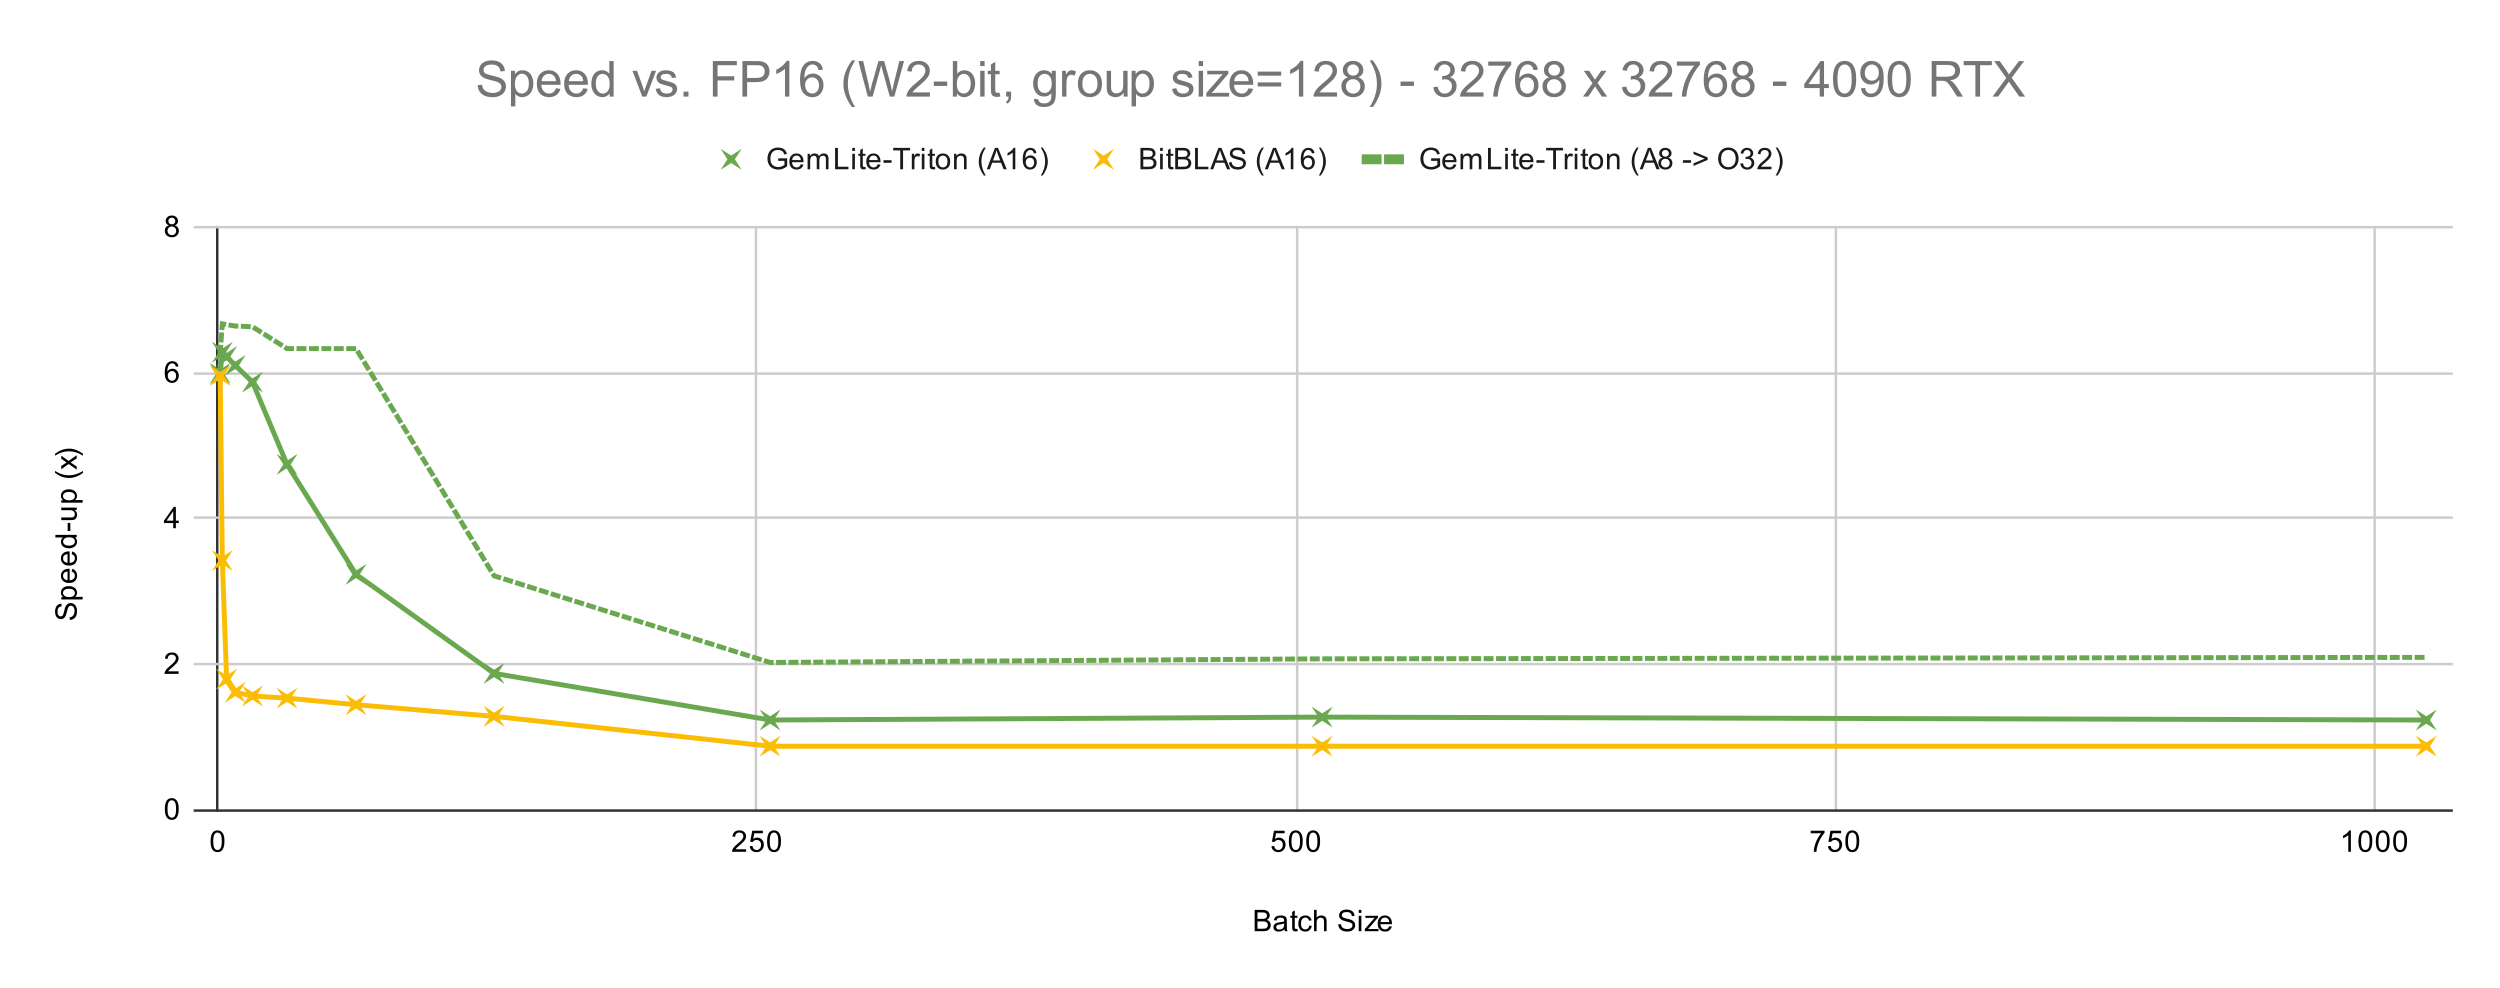 <svg version="1.1" viewBox="0.0 0.0 1007.0 398.0" fill="none" stroke="none" stroke-linecap="square" stroke-miterlimit="10" width="1007" height="398" xmlns:xlink="http://www.w3.org/1999/xlink" xmlns="http://www.w3.org/2000/svg"><path fill="#ffffff" d="M0 0L1007.0 0L1007.0 398.0L0 398.0L0 0Z" fill-rule="nonzero"/><path stroke="#333333" stroke-width="1.0" stroke-linecap="butt" d="M87.5 91.5L87.5 326.5" fill-rule="nonzero"/><path stroke="#cccccc" stroke-width="1.0" stroke-linecap="butt" d="M304.5 91.5L304.5 326.5" fill-rule="nonzero"/><path stroke="#cccccc" stroke-width="1.0" stroke-linecap="butt" d="M522.5 91.5L522.5 326.5" fill-rule="nonzero"/><path stroke="#cccccc" stroke-width="1.0" stroke-linecap="butt" d="M739.5 91.5L739.5 326.5" fill-rule="nonzero"/><path stroke="#cccccc" stroke-width="1.0" stroke-linecap="butt" d="M956.5 91.5L956.5 326.5" fill-rule="nonzero"/><path stroke="#333333" stroke-width="1.0" stroke-linecap="butt" d="M78.5 326.5L987.5 326.5" fill-rule="nonzero"/><path stroke="#cccccc" stroke-width="1.0" stroke-linecap="butt" d="M78.5 267.5L987.5 267.5" fill-rule="nonzero"/><path stroke="#cccccc" stroke-width="1.0" stroke-linecap="butt" d="M78.5 208.5L987.5 208.5" fill-rule="nonzero"/><path stroke="#cccccc" stroke-width="1.0" stroke-linecap="butt" d="M78.5 150.5L987.5 150.5" fill-rule="nonzero"/><path stroke="#cccccc" stroke-width="1.0" stroke-linecap="butt" d="M78.5 91.5L987.5 91.5" fill-rule="nonzero"/><clipPath id="id_0"><path d="M78.9 91.433L987.1 91.433L987.1 326.1L78.9 326.1L78.9 91.433Z" clip-rule="nonzero"/></clipPath><path stroke="#6aa84f" stroke-width="2.0" stroke-linecap="butt" clip-path="url(#id_0)" d="M88.685 150.393L89.553 141.887L91.29 143.647L94.765 147.167L101.714 153.913L115.613 187.06L143.41 231.353L199.003 271.247L310.191 290.02L532.566 288.847L977.316 290.02" fill-rule="nonzero"/><path stroke="#fbbc04" stroke-width="2.0" stroke-linecap="butt" clip-path="url(#id_0)" d="M88.685 151.273L89.553 225.78L91.29 273.593L94.765 278.873L101.714 280.34L115.613 281.22L143.41 283.86L199.003 288.553L310.191 300.58L532.566 300.58L977.316 300.58" fill-rule="nonzero"/><path stroke="#6aa84f" stroke-width="2.0" stroke-linecap="butt" stroke-dasharray="2.0,3.0" clip-path="url(#id_0)" d="M88.685 141.887L89.553 130.447L91.29 130.74L94.765 131.327L101.714 131.62L115.613 140.42L143.41 140.42L199.003 231.94L310.191 266.847L532.566 265.38L977.316 264.793" fill-rule="nonzero"/><path fill="#6aa84f" clip-path="url(#id_0)" d="M84.442 146.151L88.685 148.893L92.927 146.151L90.185 150.393L92.927 154.636L88.685 151.893L84.442 154.636L87.185 150.393Z" fill-rule="nonzero"/><path fill="#6aa84f" clip-path="url(#id_0)" d="M85.311 137.644L89.553 140.387L93.796 137.644L91.053 141.887L93.796 146.129L89.553 143.387L85.311 146.129L88.053 141.887Z" fill-rule="nonzero"/><path fill="#6aa84f" clip-path="url(#id_0)" d="M87.048 139.404L91.29 142.147L95.533 139.404L92.79 143.647L95.533 147.889L91.29 145.147L87.048 147.889L89.79 143.647Z" fill-rule="nonzero"/><path fill="#6aa84f" clip-path="url(#id_0)" d="M90.522 142.924L94.765 145.667L99.008 142.924L96.265 147.167L99.008 151.409L94.765 148.667L90.522 151.409L93.265 147.167Z" fill-rule="nonzero"/><path fill="#6aa84f" clip-path="url(#id_0)" d="M97.472 149.671L101.714 152.413L105.957 149.671L103.214 153.913L105.957 158.156L101.714 155.413L97.472 158.156L100.214 153.913Z" fill-rule="nonzero"/><path fill="#6aa84f" clip-path="url(#id_0)" d="M111.37 182.817L115.613 185.56L119.855 182.817L117.113 187.06L119.855 191.303L115.613 188.56L111.37 191.303L114.113 187.06Z" fill-rule="nonzero"/><path fill="#6aa84f" clip-path="url(#id_0)" d="M139.167 227.111L143.41 229.853L147.652 227.111L144.91 231.353L147.652 235.596L143.41 232.853L139.167 235.596L141.91 231.353Z" fill-rule="nonzero"/><path fill="#6aa84f" clip-path="url(#id_0)" d="M194.761 267.004L199.003 269.747L203.246 267.004L200.503 271.247L203.246 275.489L199.003 272.747L194.761 275.489L197.503 271.247Z" fill-rule="nonzero"/><path fill="#6aa84f" clip-path="url(#id_0)" d="M305.948 285.777L310.191 288.52L314.433 285.777L311.691 290.02L314.433 294.263L310.191 291.52L305.948 294.263L308.691 290.02Z" fill-rule="nonzero"/><path fill="#6aa84f" clip-path="url(#id_0)" d="M528.323 284.604L532.566 287.347L536.808 284.604L534.066 288.847L536.808 293.089L532.566 290.347L528.323 293.089L531.066 288.847Z" fill-rule="nonzero"/><path fill="#6aa84f" clip-path="url(#id_0)" d="M973.073 285.777L977.316 288.52L981.558 285.777L978.816 290.02L981.558 294.263L977.316 291.52L973.073 294.263L975.816 290.02Z" fill-rule="nonzero"/><path fill="#fbbc04" clip-path="url(#id_0)" d="M84.442 147.031L88.685 149.773L92.927 147.031L90.185 151.273L92.927 155.516L88.685 152.773L84.442 155.516L87.185 151.273Z" fill-rule="nonzero"/><path fill="#fbbc04" clip-path="url(#id_0)" d="M85.311 221.537L89.553 224.28L93.796 221.537L91.053 225.78L93.796 230.023L89.553 227.28L85.311 230.023L88.053 225.78Z" fill-rule="nonzero"/><path fill="#fbbc04" clip-path="url(#id_0)" d="M87.048 269.351L91.29 272.093L95.533 269.351L92.79 273.593L95.533 277.836L91.29 275.093L87.048 277.836L89.79 273.593Z" fill-rule="nonzero"/><path fill="#fbbc04" clip-path="url(#id_0)" d="M90.522 274.631L94.765 277.373L99.008 274.631L96.265 278.873L99.008 283.116L94.765 280.373L90.522 283.116L93.265 278.873Z" fill-rule="nonzero"/><path fill="#fbbc04" clip-path="url(#id_0)" d="M97.472 276.097L101.714 278.84L105.957 276.097L103.214 280.34L105.957 284.583L101.714 281.84L97.472 284.583L100.214 280.34Z" fill-rule="nonzero"/><path fill="#fbbc04" clip-path="url(#id_0)" d="M111.37 276.977L115.613 279.72L119.855 276.977L117.113 281.22L119.855 285.463L115.613 282.72L111.37 285.463L114.113 281.22Z" fill-rule="nonzero"/><path fill="#fbbc04" clip-path="url(#id_0)" d="M139.167 279.617L143.41 282.36L147.652 279.617L144.91 283.86L147.652 288.103L143.41 285.36L139.167 288.103L141.91 283.86Z" fill-rule="nonzero"/><path fill="#fbbc04" clip-path="url(#id_0)" d="M194.761 284.311L199.003 287.053L203.246 284.311L200.503 288.553L203.246 292.796L199.003 290.053L194.761 292.796L197.503 288.553Z" fill-rule="nonzero"/><path fill="#fbbc04" clip-path="url(#id_0)" d="M305.948 296.337L310.191 299.08L314.433 296.337L311.691 300.58L314.433 304.823L310.191 302.08L305.948 304.823L308.691 300.58Z" fill-rule="nonzero"/><path fill="#fbbc04" clip-path="url(#id_0)" d="M528.323 296.337L532.566 299.08L536.808 296.337L534.066 300.58L536.808 304.823L532.566 302.08L528.323 304.823L531.066 300.58Z" fill-rule="nonzero"/><path fill="#fbbc04" clip-path="url(#id_0)" d="M973.073 296.337L977.316 299.08L981.558 296.337L978.816 300.58L981.558 304.823L977.316 302.08L973.073 304.823L975.816 300.58Z" fill-rule="nonzero"/><path fill="#000000" fill-opacity="0.0" clip-path="url(#id_0)" d="M91.685 141.887C91.685 143.544 90.341 144.887 88.685 144.887C87.028 144.887 85.685 143.544 85.685 141.887C85.685 140.23 87.028 138.887 88.685 138.887C90.341 138.887 91.685 140.23 91.685 141.887Z" fill-rule="nonzero"/><path fill="#000000" fill-opacity="0.0" clip-path="url(#id_0)" d="M92.553 130.447C92.553 132.104 91.21 133.447 89.553 133.447C87.896 133.447 86.553 132.104 86.553 130.447C86.553 128.79 87.896 127.447 89.553 127.447C91.21 127.447 92.553 128.79 92.553 130.447Z" fill-rule="nonzero"/><path fill="#000000" fill-opacity="0.0" clip-path="url(#id_0)" d="M94.29 130.74C94.29 132.397 92.947 133.74 91.29 133.74C89.634 133.74 88.29 132.397 88.29 130.74C88.29 129.083 89.634 127.74 91.29 127.74C92.947 127.74 94.29 129.083 94.29 130.74Z" fill-rule="nonzero"/><path fill="#000000" fill-opacity="0.0" clip-path="url(#id_0)" d="M97.765 131.327C97.765 132.984 96.422 134.327 94.765 134.327C93.108 134.327 91.765 132.984 91.765 131.327C91.765 129.67 93.108 128.327 94.765 128.327C96.422 128.327 97.765 129.67 97.765 131.327Z" fill-rule="nonzero"/><path fill="#000000" fill-opacity="0.0" clip-path="url(#id_0)" d="M104.714 131.62C104.714 133.277 103.371 134.62 101.714 134.62C100.057 134.62 98.714 133.277 98.714 131.62C98.714 129.963 100.057 128.62 101.714 128.62C103.371 128.62 104.714 129.963 104.714 131.62Z" fill-rule="nonzero"/><path fill="#000000" fill-opacity="0.0" clip-path="url(#id_0)" d="M118.613 140.42C118.613 142.077 117.27 143.42 115.613 143.42C113.956 143.42 112.613 142.077 112.613 140.42C112.613 138.763 113.956 137.42 115.613 137.42C117.27 137.42 118.613 138.763 118.613 140.42Z" fill-rule="nonzero"/><path fill="#000000" fill-opacity="0.0" clip-path="url(#id_0)" d="M146.41 140.42C146.41 142.077 145.066 143.42 143.41 143.42C141.753 143.42 140.41 142.077 140.41 140.42C140.41 138.763 141.753 137.42 143.41 137.42C145.066 137.42 146.41 138.763 146.41 140.42Z" fill-rule="nonzero"/><path fill="#000000" fill-opacity="0.0" clip-path="url(#id_0)" d="M202.003 231.94C202.003 233.597 200.66 234.94 199.003 234.94C197.346 234.94 196.003 233.597 196.003 231.94C196.003 230.283 197.346 228.94 199.003 228.94C200.66 228.94 202.003 230.283 202.003 231.94Z" fill-rule="nonzero"/><path fill="#000000" fill-opacity="0.0" clip-path="url(#id_0)" d="M313.191 266.847C313.191 268.503 311.848 269.847 310.191 269.847C308.534 269.847 307.191 268.503 307.191 266.847C307.191 265.19 308.534 263.847 310.191 263.847C311.848 263.847 313.191 265.19 313.191 266.847Z" fill-rule="nonzero"/><path fill="#000000" fill-opacity="0.0" clip-path="url(#id_0)" d="M535.566 265.38C535.566 267.037 534.223 268.38 532.566 268.38C530.909 268.38 529.566 267.037 529.566 265.38C529.566 263.723 530.909 262.38 532.566 262.38C534.223 262.38 535.566 263.723 535.566 265.38Z" fill-rule="nonzero"/><path fill="#000000" fill-opacity="0.0" clip-path="url(#id_0)" d="M980.316 264.793C980.316 266.45 978.972 267.793 977.316 267.793C975.659 267.793 974.316 266.45 974.316 264.793C974.316 263.136 975.659 261.793 977.316 261.793C978.972 261.793 980.316 263.136 980.316 264.793Z" fill-rule="nonzero"/><path fill="#000000" d="M505.375 375.1L505.375 366.506L508.609 366.506Q509.594 366.506 510.188 366.772Q510.781 367.038 511.109 367.584Q511.453 368.116 511.453 368.709Q511.453 369.256 511.156 369.741Q510.859 370.225 510.25 370.522Q511.031 370.756 511.438 371.319Q511.859 371.866 511.859 372.616Q511.859 373.209 511.609 373.741Q511.359 374.256 510.984 374.538Q510.609 374.819 510.031 374.959Q509.469 375.1 508.656 375.1L505.375 375.1ZM506.516 370.116L508.375 370.116Q509.125 370.116 509.453 370.022Q509.891 369.897 510.109 369.6Q510.328 369.288 510.328 368.834Q510.328 368.413 510.125 368.084Q509.922 367.756 509.531 367.647Q509.156 367.522 508.234 367.522L506.516 367.522L506.516 370.116ZM506.516 374.084L508.656 374.084Q509.203 374.084 509.422 374.038Q509.828 373.975 510.078 373.819Q510.344 373.647 510.516 373.334Q510.688 373.022 510.688 372.616Q510.688 372.131 510.438 371.772Q510.203 371.413 509.766 371.272Q509.328 371.131 508.5 371.131L506.516 371.131L506.516 374.084ZM517.359 374.334Q516.766 374.834 516.219 375.038Q515.688 375.241 515.062 375.241Q514.031 375.241 513.484 374.741Q512.938 374.241 512.938 373.459Q512.938 373.006 513.141 372.631Q513.344 372.241 513.688 372.022Q514.031 371.788 514.453 371.678Q514.75 371.584 515.391 371.506Q516.656 371.366 517.266 371.147Q517.266 370.928 517.266 370.881Q517.266 370.225 516.969 369.959Q516.562 369.616 515.766 369.616Q515.031 369.616 514.672 369.881Q514.312 370.131 514.141 370.788L513.109 370.647Q513.25 369.991 513.578 369.584Q513.906 369.178 514.516 368.959Q515.125 368.741 515.922 368.741Q516.719 368.741 517.219 368.928Q517.719 369.116 517.953 369.397Q518.188 369.678 518.281 370.116Q518.328 370.381 518.328 371.084L518.328 372.491Q518.328 373.959 518.391 374.35Q518.469 374.741 518.672 375.1L517.562 375.1Q517.406 374.772 517.359 374.334ZM517.266 371.975Q516.688 372.209 515.547 372.381Q514.891 372.475 514.625 372.6Q514.359 372.709 514.203 372.928Q514.062 373.147 514.062 373.428Q514.062 373.85 514.375 374.131Q514.703 374.413 515.312 374.413Q515.922 374.413 516.391 374.147Q516.875 373.881 517.094 373.413Q517.266 373.053 517.266 372.366L517.266 371.975ZM522.594 374.163L522.75 375.084Q522.297 375.178 521.953 375.178Q521.375 375.178 521.062 375.006Q520.75 374.819 520.609 374.522Q520.484 374.225 520.484 373.272L520.484 369.694L519.719 369.694L519.719 368.881L520.484 368.881L520.484 367.334L521.531 366.709L521.531 368.881L522.594 368.881L522.594 369.694L521.531 369.694L521.531 373.334Q521.531 373.788 521.578 373.913Q521.641 374.038 521.766 374.116Q521.891 374.194 522.125 374.194Q522.312 374.194 522.594 374.163ZM527.359 372.819L528.391 372.959Q528.219 374.022 527.516 374.631Q526.812 375.241 525.797 375.241Q524.516 375.241 523.734 374.413Q522.969 373.569 522.969 372.006Q522.969 371.006 523.297 370.256Q523.641 369.491 524.312 369.116Q525.0 368.741 525.812 368.741Q526.812 368.741 527.453 369.256Q528.109 369.756 528.297 370.709L527.266 370.866Q527.125 370.241 526.75 369.928Q526.375 369.6 525.844 369.6Q525.047 369.6 524.547 370.178Q524.047 370.741 524.047 371.975Q524.047 373.241 524.531 373.803Q525.016 374.366 525.781 374.366Q526.406 374.366 526.812 373.991Q527.234 373.616 527.359 372.819ZM529.297 375.1L529.297 366.506L530.344 366.506L530.344 369.584Q531.078 368.741 532.203 368.741Q532.906 368.741 533.406 369.022Q533.922 369.288 534.141 369.772Q534.359 370.241 534.359 371.163L534.359 375.1L533.312 375.1L533.312 371.163Q533.312 370.366 532.969 370.006Q532.625 369.647 532.0 369.647Q531.531 369.647 531.109 369.897Q530.703 370.131 530.516 370.553Q530.344 370.959 530.344 371.694L530.344 375.1L529.297 375.1ZM539.047 372.334L540.109 372.241Q540.188 372.897 540.469 373.303Q540.75 373.709 541.328 373.975Q541.922 374.225 542.656 374.225Q543.297 374.225 543.797 374.038Q544.297 373.834 544.531 373.506Q544.781 373.163 544.781 372.772Q544.781 372.366 544.547 372.069Q544.312 371.756 543.781 371.553Q543.422 371.413 542.234 371.131Q541.062 370.85 540.594 370.6Q539.969 370.272 539.672 369.803Q539.375 369.319 539.375 368.725Q539.375 368.084 539.734 367.522Q540.109 366.944 540.812 366.663Q541.531 366.366 542.391 366.366Q543.344 366.366 544.078 366.678Q544.812 366.975 545.203 367.584Q545.594 368.178 545.625 368.928L544.531 369.006Q544.438 368.194 543.922 367.788Q543.422 367.366 542.438 367.366Q541.406 367.366 540.938 367.741Q540.469 368.116 540.469 368.647Q540.469 369.116 540.797 369.413Q541.125 369.709 542.5 370.022Q543.891 370.334 544.406 370.569Q545.156 370.928 545.516 371.459Q545.875 371.975 545.875 372.678Q545.875 373.366 545.484 373.975Q545.094 374.569 544.359 374.913Q543.625 375.241 542.703 375.241Q541.531 375.241 540.734 374.913Q539.953 374.569 539.5 373.881Q539.062 373.194 539.047 372.334ZM547.297 367.725L547.297 366.506L548.359 366.506L548.359 367.725L547.297 367.725ZM547.297 375.1L547.297 368.881L548.359 368.881L548.359 375.1L547.297 375.1ZM549.734 375.1L549.734 374.241L553.703 369.694Q553.016 369.725 552.5 369.725L549.969 369.725L549.969 368.881L555.062 368.881L555.062 369.569L551.688 373.522L551.031 374.241Q551.75 374.194 552.359 374.194L555.25 374.194L555.25 375.1L549.734 375.1ZM559.547 373.1L560.641 373.225Q560.391 374.178 559.688 374.709Q558.984 375.241 557.906 375.241Q556.547 375.241 555.734 374.397Q554.938 373.553 554.938 372.038Q554.938 370.475 555.75 369.616Q556.562 368.741 557.844 368.741Q559.094 368.741 559.875 369.584Q560.672 370.428 560.672 371.975Q560.672 372.069 560.672 372.256L556.031 372.256Q556.094 373.288 556.609 373.834Q557.125 374.366 557.906 374.366Q558.484 374.366 558.891 374.069Q559.312 373.756 559.547 373.1ZM556.094 371.397L559.562 371.397Q559.5 370.6 559.172 370.209Q558.656 369.6 557.859 369.6Q557.125 369.6 556.625 370.084Q556.141 370.569 556.094 371.397Z" fill-rule="nonzero"/><path fill="#000000" d="M28.134 249.72L28.041 248.657Q28.697 248.579 29.103 248.298Q29.509 248.017 29.775 247.439Q30.025 246.845 30.025 246.11Q30.025 245.47 29.838 244.97Q29.634 244.47 29.306 244.235Q28.963 243.985 28.572 243.985Q28.166 243.985 27.869 244.22Q27.556 244.454 27.353 244.985Q27.213 245.345 26.931 246.532Q26.65 247.704 26.4 248.173Q26.072 248.798 25.603 249.095Q25.119 249.392 24.525 249.392Q23.884 249.392 23.322 249.032Q22.744 248.657 22.463 247.954Q22.166 247.235 22.166 246.376Q22.166 245.423 22.478 244.689Q22.775 243.954 23.384 243.564Q23.978 243.173 24.728 243.142L24.806 244.235Q23.994 244.329 23.588 244.845Q23.166 245.345 23.166 246.329Q23.166 247.36 23.541 247.829Q23.916 248.298 24.447 248.298Q24.916 248.298 25.213 247.97Q25.509 247.642 25.822 246.267Q26.134 244.876 26.369 244.36Q26.728 243.61 27.259 243.251Q27.775 242.892 28.478 242.892Q29.166 242.892 29.775 243.282Q30.369 243.673 30.713 244.407Q31.041 245.142 31.041 246.064Q31.041 247.235 30.713 248.032Q30.369 248.814 29.681 249.267Q28.994 249.704 28.134 249.72ZM33.291 241.47L24.681 241.47L24.681 240.517L25.478 240.517Q25.009 240.173 24.775 239.751Q24.541 239.314 24.541 238.704Q24.541 237.907 24.947 237.298Q25.353 236.689 26.103 236.392Q26.853 236.079 27.744 236.079Q28.697 236.079 29.463 236.423Q30.228 236.751 30.634 237.407Q31.041 238.064 31.041 238.782Q31.041 239.314 30.822 239.735Q30.588 240.157 30.259 240.423L33.291 240.423L33.291 241.47ZM27.822 240.517Q29.025 240.517 29.603 240.032Q30.166 239.548 30.166 238.86Q30.166 238.157 29.572 237.657Q28.978 237.157 27.728 237.157Q26.541 237.157 25.963 237.642Q25.369 238.126 25.369 238.814Q25.369 239.485 25.994 240.001Q26.619 240.517 27.822 240.517ZM28.9 230.22L29.025 229.126Q29.978 229.376 30.509 230.079Q31.041 230.782 31.041 231.86Q31.041 233.22 30.197 234.032Q29.353 234.829 27.838 234.829Q26.275 234.829 25.416 234.017Q24.541 233.204 24.541 231.923Q24.541 230.673 25.384 229.892Q26.228 229.095 27.775 229.095Q27.869 229.095 28.056 229.095L28.056 233.735Q29.088 233.673 29.634 233.157Q30.166 232.642 30.166 231.86Q30.166 231.282 29.869 230.876Q29.556 230.454 28.9 230.22ZM27.197 233.673L27.197 230.204Q26.4 230.267 26.009 230.595Q25.4 231.11 25.4 231.907Q25.4 232.642 25.884 233.142Q26.369 233.626 27.197 233.673ZM28.9 223.22L29.025 222.126Q29.978 222.376 30.509 223.079Q31.041 223.782 31.041 224.86Q31.041 226.22 30.197 227.032Q29.353 227.829 27.838 227.829Q26.275 227.829 25.416 227.017Q24.541 226.204 24.541 224.923Q24.541 223.673 25.384 222.892Q26.228 222.095 27.775 222.095Q27.869 222.095 28.056 222.095L28.056 226.735Q29.088 226.673 29.634 226.157Q30.166 225.642 30.166 224.86Q30.166 224.282 29.869 223.876Q29.556 223.454 28.9 223.22ZM27.197 226.673L27.197 223.204Q26.4 223.267 26.009 223.595Q25.4 224.11 25.4 224.907Q25.4 225.642 25.884 226.142Q26.369 226.626 27.197 226.673ZM30.9 216.439L30.119 216.439Q31.041 217.032 31.041 218.173Q31.041 218.923 30.634 219.548Q30.213 220.173 29.478 220.517Q28.744 220.86 27.791 220.86Q26.869 220.86 26.103 220.548Q25.338 220.235 24.947 219.61Q24.541 218.985 24.541 218.22Q24.541 217.657 24.775 217.22Q25.009 216.782 25.384 216.501L22.306 216.501L22.306 215.454L30.9 215.454L30.9 216.439ZM27.791 219.767Q28.994 219.767 29.588 219.267Q30.166 218.767 30.166 218.079Q30.166 217.392 29.603 216.907Q29.041 216.423 27.884 216.423Q26.603 216.423 26.009 216.923Q25.416 217.407 25.416 218.126Q25.416 218.829 25.994 219.298Q26.556 219.767 27.791 219.767ZM28.322 213.892L27.259 213.892L27.259 210.642L28.322 210.642L28.322 213.892ZM30.9 205.392L29.978 205.392Q31.041 206.126 31.041 207.376Q31.041 207.923 30.838 208.407Q30.619 208.876 30.306 209.11Q29.978 209.345 29.509 209.439Q29.213 209.501 28.525 209.501L24.681 209.501L24.681 208.439L28.134 208.439Q28.947 208.439 29.244 208.376Q29.65 208.282 29.9 207.97Q30.134 207.642 30.134 207.157Q30.134 206.689 29.9 206.282Q29.65 205.86 29.228 205.689Q28.806 205.501 28.009 205.501L24.681 205.501L24.681 204.454L30.9 204.454L30.9 205.392ZM33.291 202.47L24.681 202.47L24.681 201.517L25.478 201.517Q25.009 201.173 24.775 200.751Q24.541 200.314 24.541 199.704Q24.541 198.907 24.947 198.298Q25.353 197.689 26.103 197.392Q26.853 197.079 27.744 197.079Q28.697 197.079 29.463 197.423Q30.228 197.751 30.634 198.407Q31.041 199.064 31.041 199.782Q31.041 200.314 30.822 200.735Q30.588 201.157 30.259 201.423L33.291 201.423L33.291 202.47ZM27.822 201.517Q29.025 201.517 29.603 201.032Q30.166 200.548 30.166 199.86Q30.166 199.157 29.572 198.657Q28.978 198.157 27.728 198.157Q26.541 198.157 25.963 198.642Q25.369 199.126 25.369 199.814Q25.369 200.485 25.994 201.001Q26.619 201.517 27.822 201.517ZM33.431 190.454Q32.322 191.329 30.853 191.939Q29.369 192.532 27.791 192.532Q26.4 192.532 25.119 192.095Q23.634 191.564 22.166 190.454L22.166 189.704Q23.384 190.407 23.9 190.642Q24.713 191.001 25.588 191.204Q26.681 191.454 27.791 191.454Q30.619 191.454 33.431 189.704L33.431 190.454ZM30.9 189.173L27.666 186.907L24.681 189.001L24.681 187.689L26.134 186.735Q26.556 186.47 26.838 186.298Q26.447 186.048 26.15 185.829L24.681 184.782L24.681 183.517L27.603 185.673L30.9 183.36L30.9 184.642L28.963 185.923L28.447 186.267L30.9 187.907L30.9 189.173ZM33.431 182.782L33.431 183.532Q30.619 181.782 27.791 181.782Q26.697 181.782 25.603 182.032Q24.728 182.235 23.916 182.595Q23.4 182.829 22.166 183.532L22.166 182.782Q23.634 181.689 25.119 181.157Q26.4 180.704 27.791 180.704Q29.369 180.704 30.853 181.314Q32.322 181.923 33.431 182.782Z" fill-rule="nonzero"/><path fill="#000000" d="M66.4 325.866Q66.4 324.334 66.713 323.413Q67.025 322.475 67.634 321.975Q68.259 321.475 69.197 321.475Q69.884 321.475 70.4 321.756Q70.931 322.038 71.275 322.569Q71.619 323.084 71.806 323.834Q71.994 324.584 71.994 325.866Q71.994 327.381 71.681 328.303Q71.384 329.225 70.759 329.741Q70.15 330.241 69.197 330.241Q67.963 330.241 67.244 329.35Q66.4 328.288 66.4 325.866ZM67.478 325.866Q67.478 327.975 67.978 328.678Q68.478 329.381 69.197 329.381Q69.931 329.381 70.416 328.678Q70.916 327.975 70.916 325.866Q70.916 323.741 70.416 323.053Q69.931 322.35 69.181 322.35Q68.463 322.35 68.025 322.959Q67.478 323.741 67.478 325.866Z" fill-rule="nonzero"/><path fill="#000000" d="M71.947 270.418L71.947 271.433L66.259 271.433Q66.259 271.058 66.384 270.699Q66.603 270.121 67.072 269.558Q67.556 268.996 68.463 268.261Q69.869 267.105 70.353 266.433Q70.853 265.761 70.853 265.168Q70.853 264.543 70.4 264.121Q69.947 263.683 69.228 263.683Q68.463 263.683 68.009 264.136Q67.556 264.59 67.541 265.402L66.463 265.293Q66.572 264.074 67.291 263.449Q68.025 262.808 69.259 262.808Q70.494 262.808 71.213 263.496Q71.931 264.183 71.931 265.199Q71.931 265.715 71.713 266.215Q71.509 266.699 71.009 267.261Q70.525 267.808 69.4 268.761Q68.447 269.558 68.166 269.855Q67.9 270.136 67.728 270.418L71.947 270.418Z" fill-rule="nonzero"/><path fill="#000000" d="M69.775 212.767L69.775 210.704L66.056 210.704L66.056 209.735L69.978 204.173L70.838 204.173L70.838 209.735L71.994 209.735L71.994 210.704L70.838 210.704L70.838 212.767L69.775 212.767ZM69.775 209.735L69.775 205.876L67.088 209.735L69.775 209.735Z" fill-rule="nonzero"/><path fill="#000000" d="M71.869 147.616L70.822 147.694Q70.681 147.069 70.431 146.787Q69.994 146.334 69.369 146.334Q68.869 146.334 68.478 146.616Q67.994 146.991 67.697 147.694Q67.416 148.381 67.4 149.662Q67.775 149.084 68.322 148.803Q68.884 148.522 69.494 148.522Q70.541 148.522 71.275 149.303Q72.025 150.084 72.025 151.303Q72.025 152.116 71.666 152.819Q71.322 153.506 70.713 153.881Q70.103 154.241 69.338 154.241Q68.009 154.241 67.181 153.272Q66.353 152.303 66.353 150.084Q66.353 147.584 67.275 146.459Q68.072 145.475 69.431 145.475Q70.447 145.475 71.088 146.053Q71.744 146.616 71.869 147.616ZM67.572 151.319Q67.572 151.866 67.791 152.366Q68.025 152.85 68.431 153.116Q68.853 153.381 69.322 153.381Q69.978 153.381 70.463 152.85Q70.947 152.303 70.947 151.381Q70.947 150.491 70.463 149.975Q69.994 149.459 69.275 149.459Q68.556 149.459 68.056 149.975Q67.572 150.491 67.572 151.319Z" fill-rule="nonzero"/><path fill="#000000" d="M68.025 90.777Q67.369 90.527 67.041 90.09Q66.728 89.636 66.728 89.027Q66.728 88.09 67.4 87.449Q68.088 86.808 69.197 86.808Q70.322 86.808 71.009 87.465Q71.697 88.121 71.697 89.058Q71.697 89.652 71.384 90.09Q71.072 90.527 70.431 90.777Q71.228 91.027 71.634 91.605Q72.041 92.183 72.041 92.98Q72.041 94.074 71.259 94.824Q70.494 95.574 69.213 95.574Q67.947 95.574 67.166 94.824Q66.384 94.074 66.384 92.949Q66.384 92.105 66.806 91.543Q67.244 90.98 68.025 90.777ZM67.806 88.98Q67.806 89.59 68.197 89.98Q68.603 90.371 69.228 90.371Q69.838 90.371 70.228 89.996Q70.619 89.605 70.619 89.043Q70.619 88.465 70.213 88.074Q69.806 87.668 69.213 87.668Q68.603 87.668 68.197 88.058Q67.806 88.449 67.806 88.98ZM67.478 92.949Q67.478 93.402 67.681 93.824Q67.9 94.246 68.322 94.48Q68.744 94.715 69.228 94.715Q69.978 94.715 70.463 94.23Q70.963 93.746 70.963 92.996Q70.963 92.23 70.463 91.73Q69.963 91.23 69.197 91.23Q68.447 91.23 67.963 91.73Q67.478 92.215 67.478 92.949Z" fill-rule="nonzero"/><path fill="#000000" d="M84.816 338.866Q84.816 337.334 85.128 336.413Q85.441 335.475 86.05 334.975Q86.675 334.475 87.613 334.475Q88.3 334.475 88.816 334.756Q89.347 335.038 89.691 335.569Q90.035 336.084 90.222 336.834Q90.41 337.584 90.41 338.866Q90.41 340.381 90.097 341.303Q89.8 342.225 89.175 342.741Q88.566 343.241 87.613 343.241Q86.378 343.241 85.66 342.35Q84.816 341.288 84.816 338.866ZM85.894 338.866Q85.894 340.975 86.394 341.678Q86.894 342.381 87.613 342.381Q88.347 342.381 88.832 341.678Q89.332 340.975 89.332 338.866Q89.332 336.741 88.832 336.053Q88.347 335.35 87.597 335.35Q86.878 335.35 86.441 335.959Q85.894 336.741 85.894 338.866Z" fill-rule="nonzero"/><path fill="#000000" d="M300.526 342.084L300.526 343.1L294.838 343.1Q294.838 342.725 294.963 342.366Q295.182 341.788 295.651 341.225Q296.135 340.663 297.041 339.928Q298.448 338.772 298.932 338.1Q299.432 337.428 299.432 336.834Q299.432 336.209 298.979 335.788Q298.526 335.35 297.807 335.35Q297.041 335.35 296.588 335.803Q296.135 336.256 296.119 337.069L295.041 336.959Q295.151 335.741 295.869 335.116Q296.604 334.475 297.838 334.475Q299.073 334.475 299.791 335.163Q300.51 335.85 300.51 336.866Q300.51 337.381 300.291 337.881Q300.088 338.366 299.588 338.928Q299.104 339.475 297.979 340.428Q297.026 341.225 296.744 341.522Q296.479 341.803 296.307 342.084L300.526 342.084ZM301.979 340.85L303.088 340.756Q303.213 341.569 303.651 341.975Q304.104 342.381 304.744 342.381Q305.494 342.381 306.026 341.803Q306.557 341.225 306.557 340.288Q306.557 339.381 306.041 338.866Q305.541 338.334 304.713 338.334Q304.213 338.334 303.791 338.569Q303.385 338.803 303.151 339.163L302.166 339.038L302.994 334.631L307.276 334.631L307.276 335.631L303.838 335.631L303.385 337.944Q304.151 337.397 304.994 337.397Q306.119 337.397 306.885 338.178Q307.666 338.959 307.666 340.194Q307.666 341.35 306.994 342.209Q306.166 343.241 304.744 343.241Q303.573 343.241 302.823 342.584Q302.088 341.928 301.979 340.85ZM308.979 338.866Q308.979 337.334 309.291 336.413Q309.604 335.475 310.213 334.975Q310.838 334.475 311.776 334.475Q312.463 334.475 312.979 334.756Q313.51 335.038 313.854 335.569Q314.198 336.084 314.385 336.834Q314.573 337.584 314.573 338.866Q314.573 340.381 314.26 341.303Q313.963 342.225 313.338 342.741Q312.729 343.241 311.776 343.241Q310.541 343.241 309.823 342.35Q308.979 341.288 308.979 338.866ZM310.057 338.866Q310.057 340.975 310.557 341.678Q311.057 342.381 311.776 342.381Q312.51 342.381 312.994 341.678Q313.494 340.975 313.494 338.866Q313.494 336.741 312.994 336.053Q312.51 335.35 311.76 335.35Q311.041 335.35 310.604 335.959Q310.057 336.741 310.057 338.866Z" fill-rule="nonzero"/><path fill="#000000" d="M512.142 340.85L513.251 340.756Q513.376 341.569 513.814 341.975Q514.267 342.381 514.908 342.381Q515.658 342.381 516.189 341.803Q516.72 341.225 516.72 340.288Q516.72 339.381 516.204 338.866Q515.704 338.334 514.876 338.334Q514.376 338.334 513.954 338.569Q513.548 338.803 513.314 339.163L512.329 339.038L513.158 334.631L517.439 334.631L517.439 335.631L514.001 335.631L513.548 337.944Q514.314 337.397 515.158 337.397Q516.283 337.397 517.048 338.178Q517.829 338.959 517.829 340.194Q517.829 341.35 517.158 342.209Q516.329 343.241 514.908 343.241Q513.736 343.241 512.986 342.584Q512.251 341.928 512.142 340.85ZM519.142 338.866Q519.142 337.334 519.454 336.413Q519.767 335.475 520.376 334.975Q521.001 334.475 521.939 334.475Q522.626 334.475 523.142 334.756Q523.673 335.038 524.017 335.569Q524.361 336.084 524.548 336.834Q524.736 337.584 524.736 338.866Q524.736 340.381 524.423 341.303Q524.126 342.225 523.501 342.741Q522.892 343.241 521.939 343.241Q520.704 343.241 519.986 342.35Q519.142 341.288 519.142 338.866ZM520.22 338.866Q520.22 340.975 520.72 341.678Q521.22 342.381 521.939 342.381Q522.673 342.381 523.158 341.678Q523.658 340.975 523.658 338.866Q523.658 336.741 523.158 336.053Q522.673 335.35 521.923 335.35Q521.204 335.35 520.767 335.959Q520.22 336.741 520.22 338.866ZM526.142 338.866Q526.142 337.334 526.454 336.413Q526.767 335.475 527.376 334.975Q528.001 334.475 528.939 334.475Q529.626 334.475 530.142 334.756Q530.673 335.038 531.017 335.569Q531.361 336.084 531.548 336.834Q531.736 337.584 531.736 338.866Q531.736 340.381 531.423 341.303Q531.126 342.225 530.501 342.741Q529.892 343.241 528.939 343.241Q527.704 343.241 526.986 342.35Q526.142 341.288 526.142 338.866ZM527.22 338.866Q527.22 340.975 527.72 341.678Q528.22 342.381 528.939 342.381Q529.673 342.381 530.158 341.678Q530.658 340.975 530.658 338.866Q530.658 336.741 530.158 336.053Q529.673 335.35 528.923 335.35Q528.204 335.35 527.767 335.959Q527.22 336.741 527.22 338.866Z" fill-rule="nonzero"/><path fill="#000000" d="M729.367 335.631L729.367 334.616L734.93 334.616L734.93 335.444Q734.117 336.319 733.305 337.772Q732.508 339.209 732.07 340.741Q731.742 341.819 731.664 343.1L730.57 343.1Q730.586 342.084 730.961 340.647Q731.352 339.209 732.055 337.881Q732.774 336.553 733.586 335.631L729.367 335.631ZM736.305 340.85L737.414 340.756Q737.539 341.569 737.977 341.975Q738.43 342.381 739.07 342.381Q739.82 342.381 740.352 341.803Q740.883 341.225 740.883 340.288Q740.883 339.381 740.367 338.866Q739.867 338.334 739.039 338.334Q738.539 338.334 738.117 338.569Q737.711 338.803 737.477 339.163L736.492 339.038L737.32 334.631L741.602 334.631L741.602 335.631L738.164 335.631L737.711 337.944Q738.477 337.397 739.32 337.397Q740.445 337.397 741.211 338.178Q741.992 338.959 741.992 340.194Q741.992 341.35 741.32 342.209Q740.492 343.241 739.07 343.241Q737.899 343.241 737.149 342.584Q736.414 341.928 736.305 340.85ZM743.305 338.866Q743.305 337.334 743.617 336.413Q743.93 335.475 744.539 334.975Q745.164 334.475 746.102 334.475Q746.789 334.475 747.305 334.756Q747.836 335.038 748.18 335.569Q748.524 336.084 748.711 336.834Q748.899 337.584 748.899 338.866Q748.899 340.381 748.586 341.303Q748.289 342.225 747.664 342.741Q747.055 343.241 746.102 343.241Q744.867 343.241 744.149 342.35Q743.305 341.288 743.305 338.866ZM744.383 338.866Q744.383 340.975 744.883 341.678Q745.383 342.381 746.102 342.381Q746.836 342.381 747.32 341.678Q747.82 340.975 747.82 338.866Q747.82 336.741 747.32 336.053Q746.836 335.35 746.086 335.35Q745.367 335.35 744.93 335.959Q744.383 336.741 744.383 338.866Z" fill-rule="nonzero"/><path fill="#000000" d="M946.937 343.1L945.89 343.1L945.89 336.381Q945.499 336.741 944.874 337.116Q944.265 337.475 943.78 337.647L943.78 336.631Q944.655 336.209 945.312 335.631Q945.983 335.038 946.265 334.475L946.937 334.475L946.937 343.1ZM949.968 338.866Q949.968 337.334 950.28 336.413Q950.593 335.475 951.202 334.975Q951.827 334.475 952.765 334.475Q953.452 334.475 953.968 334.756Q954.499 335.038 954.843 335.569Q955.187 336.084 955.374 336.834Q955.562 337.584 955.562 338.866Q955.562 340.381 955.249 341.303Q954.952 342.225 954.327 342.741Q953.718 343.241 952.765 343.241Q951.53 343.241 950.812 342.35Q949.968 341.288 949.968 338.866ZM951.046 338.866Q951.046 340.975 951.546 341.678Q952.046 342.381 952.765 342.381Q953.499 342.381 953.983 341.678Q954.483 340.975 954.483 338.866Q954.483 336.741 953.983 336.053Q953.499 335.35 952.749 335.35Q952.03 335.35 951.593 335.959Q951.046 336.741 951.046 338.866ZM956.968 338.866Q956.968 337.334 957.28 336.413Q957.593 335.475 958.202 334.975Q958.827 334.475 959.765 334.475Q960.452 334.475 960.968 334.756Q961.499 335.038 961.843 335.569Q962.187 336.084 962.374 336.834Q962.562 337.584 962.562 338.866Q962.562 340.381 962.249 341.303Q961.952 342.225 961.327 342.741Q960.718 343.241 959.765 343.241Q958.53 343.241 957.812 342.35Q956.968 341.288 956.968 338.866ZM958.046 338.866Q958.046 340.975 958.546 341.678Q959.046 342.381 959.765 342.381Q960.499 342.381 960.983 341.678Q961.483 340.975 961.483 338.866Q961.483 336.741 960.983 336.053Q960.499 335.35 959.749 335.35Q959.03 335.35 958.593 335.959Q958.046 336.741 958.046 338.866ZM963.968 338.866Q963.968 337.334 964.28 336.413Q964.593 335.475 965.202 334.975Q965.827 334.475 966.765 334.475Q967.452 334.475 967.968 334.756Q968.499 335.038 968.843 335.569Q969.187 336.084 969.374 336.834Q969.562 337.584 969.562 338.866Q969.562 340.381 969.249 341.303Q968.952 342.225 968.327 342.741Q967.718 343.241 966.765 343.241Q965.53 343.241 964.812 342.35Q963.968 341.288 963.968 338.866ZM965.046 338.866Q965.046 340.975 965.546 341.678Q966.046 342.381 966.765 342.381Q967.499 342.381 967.983 341.678Q968.483 340.975 968.483 338.866Q968.483 336.741 967.983 336.053Q967.499 335.35 966.749 335.35Q966.03 335.35 965.593 335.959Q965.046 336.741 965.046 338.866Z" fill-rule="nonzero"/><path fill="#6aa84f" d="M290.257 59.924L294.5 62.667L298.743 59.924L296.0 64.167L298.743 68.409L294.5 65.667L290.257 68.409L293.0 64.167Z" fill-rule="nonzero"/><path fill="#1a1a1a" d="M313.453 64.792L313.453 63.792L317.078 63.776L317.078 66.964Q316.25 67.635 315.359 67.979Q314.469 68.307 313.531 68.307Q312.266 68.307 311.219 67.776Q310.188 67.229 309.656 66.214Q309.141 65.182 309.141 63.917Q309.141 62.651 309.656 61.573Q310.188 60.479 311.172 59.964Q312.156 59.432 313.438 59.432Q314.375 59.432 315.125 59.729Q315.875 60.026 316.297 60.573Q316.734 61.104 316.953 61.979L315.938 62.26Q315.734 61.604 315.438 61.229Q315.156 60.854 314.625 60.635Q314.094 60.401 313.453 60.401Q312.672 60.401 312.094 60.635Q311.531 60.87 311.172 61.26Q310.828 61.651 310.641 62.12Q310.312 62.917 310.312 63.839Q310.312 64.995 310.703 65.776Q311.109 66.542 311.859 66.917Q312.609 67.292 313.469 67.292Q314.203 67.292 314.906 67.01Q315.609 66.714 315.969 66.401L315.969 64.792L313.453 64.792ZM322.547 66.167L323.641 66.292Q323.391 67.245 322.688 67.776Q321.984 68.307 320.906 68.307Q319.547 68.307 318.734 67.464Q317.938 66.62 317.938 65.104Q317.938 63.542 318.75 62.682Q319.562 61.807 320.844 61.807Q322.094 61.807 322.875 62.651Q323.672 63.495 323.672 65.042Q323.672 65.135 323.672 65.323L319.031 65.323Q319.094 66.354 319.609 66.901Q320.125 67.432 320.906 67.432Q321.484 67.432 321.891 67.135Q322.312 66.823 322.547 66.167ZM319.094 64.464L322.562 64.464Q322.5 63.667 322.172 63.276Q321.656 62.667 320.859 62.667Q320.125 62.667 319.625 63.151Q319.141 63.635 319.094 64.464ZM325.297 68.167L325.297 61.948L326.234 61.948L326.234 62.823Q326.531 62.354 327.016 62.089Q327.5 61.807 328.125 61.807Q328.812 61.807 329.25 62.089Q329.703 62.37 329.875 62.885Q330.625 61.807 331.797 61.807Q332.734 61.807 333.219 62.323Q333.719 62.823 333.719 63.901L333.719 68.167L332.672 68.167L332.672 64.245Q332.672 63.62 332.562 63.339Q332.469 63.057 332.203 62.885Q331.938 62.714 331.562 62.714Q330.906 62.714 330.469 63.151Q330.047 63.589 330.047 64.557L330.047 68.167L328.984 68.167L328.984 64.12Q328.984 63.417 328.719 63.073Q328.469 62.714 327.891 62.714Q327.438 62.714 327.062 62.948Q326.688 63.182 326.516 63.635Q326.344 64.089 326.344 64.932L326.344 68.167L325.297 68.167ZM336.375 68.167L336.375 59.573L337.516 59.573L337.516 67.151L341.75 67.151L341.75 68.167L336.375 68.167ZM343.297 60.792L343.297 59.573L344.359 59.573L344.359 60.792L343.297 60.792ZM343.297 68.167L343.297 61.948L344.359 61.948L344.359 68.167L343.297 68.167ZM348.594 67.229L348.75 68.151Q348.297 68.245 347.953 68.245Q347.375 68.245 347.062 68.073Q346.75 67.885 346.609 67.589Q346.484 67.292 346.484 66.339L346.484 62.76L345.719 62.76L345.719 61.948L346.484 61.948L346.484 60.401L347.531 59.776L347.531 61.948L348.594 61.948L348.594 62.76L347.531 62.76L347.531 66.401Q347.531 66.854 347.578 66.979Q347.641 67.104 347.766 67.182Q347.891 67.26 348.125 67.26Q348.312 67.26 348.594 67.229ZM353.547 66.167L354.641 66.292Q354.391 67.245 353.688 67.776Q352.984 68.307 351.906 68.307Q350.547 68.307 349.734 67.464Q348.938 66.62 348.938 65.104Q348.938 63.542 349.75 62.682Q350.562 61.807 351.844 61.807Q353.094 61.807 353.875 62.651Q354.672 63.495 354.672 65.042Q354.672 65.135 354.672 65.323L350.031 65.323Q350.094 66.354 350.609 66.901Q351.125 67.432 351.906 67.432Q352.484 67.432 352.891 67.135Q353.312 66.823 353.547 66.167ZM350.094 64.464L353.562 64.464Q353.5 63.667 353.172 63.276Q352.656 62.667 351.859 62.667Q351.125 62.667 350.625 63.151Q350.141 63.635 350.094 64.464ZM355.875 65.589L355.875 64.526L359.125 64.526L359.125 65.589L355.875 65.589ZM362.609 68.167L362.609 60.589L359.781 60.589L359.781 59.573L366.594 59.573L366.594 60.589L363.75 60.589L363.75 68.167L362.609 68.167ZM367.281 68.167L367.281 61.948L368.234 61.948L368.234 62.885Q368.594 62.229 368.891 62.026Q369.203 61.807 369.578 61.807Q370.109 61.807 370.656 62.135L370.297 63.12Q369.906 62.885 369.531 62.885Q369.172 62.885 368.891 63.104Q368.625 63.307 368.516 63.682Q368.328 64.245 368.328 64.901L368.328 68.167L367.281 68.167ZM371.297 60.792L371.297 59.573L372.359 59.573L372.359 60.792L371.297 60.792ZM371.297 68.167L371.297 61.948L372.359 61.948L372.359 68.167L371.297 68.167ZM376.594 67.229L376.75 68.151Q376.297 68.245 375.953 68.245Q375.375 68.245 375.062 68.073Q374.75 67.885 374.609 67.589Q374.484 67.292 374.484 66.339L374.484 62.76L373.719 62.76L373.719 61.948L374.484 61.948L374.484 60.401L375.531 59.776L375.531 61.948L376.594 61.948L376.594 62.76L375.531 62.76L375.531 66.401Q375.531 66.854 375.578 66.979Q375.641 67.104 375.766 67.182Q375.891 67.26 376.125 67.26Q376.312 67.26 376.594 67.229ZM376.906 65.057Q376.906 63.323 377.859 62.495Q378.656 61.807 379.812 61.807Q381.094 61.807 381.906 62.651Q382.734 63.479 382.734 64.964Q382.734 66.167 382.375 66.854Q382.016 67.542 381.312 67.932Q380.625 68.307 379.812 68.307Q378.516 68.307 377.703 67.479Q376.906 66.635 376.906 65.057ZM377.984 65.057Q377.984 66.245 378.5 66.839Q379.031 67.432 379.812 67.432Q380.609 67.432 381.125 66.839Q381.641 66.245 381.641 65.026Q381.641 63.87 381.109 63.276Q380.594 62.682 379.812 62.682Q379.031 62.682 378.5 63.276Q377.984 63.854 377.984 65.057ZM384.297 68.167L384.297 61.948L385.234 61.948L385.234 62.823Q385.922 61.807 387.219 61.807Q387.781 61.807 388.25 62.01Q388.734 62.214 388.969 62.542Q389.203 62.87 389.297 63.307Q389.344 63.604 389.344 64.339L389.344 68.167L388.297 68.167L388.297 64.385Q388.297 63.729 388.172 63.417Q388.047 63.104 387.734 62.917Q387.422 62.714 387.0 62.714Q386.328 62.714 385.828 63.151Q385.344 63.573 385.344 64.76L385.344 68.167L384.297 68.167ZM396.312 70.698Q395.438 69.589 394.828 68.12Q394.234 66.635 394.234 65.057Q394.234 63.667 394.672 62.385Q395.203 60.901 396.312 59.432L397.062 59.432Q396.359 60.651 396.125 61.167Q395.766 61.979 395.562 62.854Q395.312 63.948 395.312 65.057Q395.312 67.885 397.062 70.698L396.312 70.698ZM397.484 68.167L400.781 59.573L402.0 59.573L405.516 68.167L404.234 68.167L403.219 65.557L399.641 65.557L398.688 68.167L397.484 68.167ZM399.969 64.635L402.875 64.635L401.984 62.26Q401.562 61.182 401.375 60.479Q401.203 61.307 400.906 62.12L399.969 64.635ZM408.969 68.167L407.922 68.167L407.922 61.448Q407.531 61.807 406.906 62.182Q406.297 62.542 405.812 62.714L405.812 61.698Q406.688 61.276 407.344 60.698Q408.016 60.104 408.297 59.542L408.969 59.542L408.969 68.167ZM417.469 61.682L416.422 61.76Q416.281 61.135 416.031 60.854Q415.594 60.401 414.969 60.401Q414.469 60.401 414.078 60.682Q413.594 61.057 413.297 61.76Q413.016 62.448 413.0 63.729Q413.375 63.151 413.922 62.87Q414.484 62.589 415.094 62.589Q416.141 62.589 416.875 63.37Q417.625 64.151 417.625 65.37Q417.625 66.182 417.266 66.885Q416.922 67.573 416.312 67.948Q415.703 68.307 414.938 68.307Q413.609 68.307 412.781 67.339Q411.953 66.37 411.953 64.151Q411.953 61.651 412.875 60.526Q413.672 59.542 415.031 59.542Q416.047 59.542 416.688 60.12Q417.344 60.682 417.469 61.682ZM413.172 65.385Q413.172 65.932 413.391 66.432Q413.625 66.917 414.031 67.182Q414.453 67.448 414.922 67.448Q415.578 67.448 416.062 66.917Q416.547 66.37 416.547 65.448Q416.547 64.557 416.062 64.042Q415.594 63.526 414.875 63.526Q414.156 63.526 413.656 64.042Q413.172 64.557 413.172 65.385ZM419.984 70.698L419.234 70.698Q420.984 67.885 420.984 65.057Q420.984 63.964 420.734 62.87Q420.531 61.995 420.172 61.182Q419.938 60.667 419.234 59.432L419.984 59.432Q421.078 60.901 421.609 62.385Q422.062 63.667 422.062 65.057Q422.062 66.635 421.453 68.12Q420.844 69.589 419.984 70.698Z" fill-rule="nonzero"/><path fill="#fbbc04" d="M440.257 59.924L444.5 62.667L448.743 59.924L446.0 64.167L448.743 68.409L444.5 65.667L440.257 68.409L443.0 64.167Z" fill-rule="nonzero"/><path fill="#1a1a1a" d="M459.375 68.167L459.375 59.573L462.609 59.573Q463.594 59.573 464.188 59.839Q464.781 60.104 465.109 60.651Q465.453 61.182 465.453 61.776Q465.453 62.323 465.156 62.807Q464.859 63.292 464.25 63.589Q465.031 63.823 465.438 64.385Q465.859 64.932 465.859 65.682Q465.859 66.276 465.609 66.807Q465.359 67.323 464.984 67.604Q464.609 67.885 464.031 68.026Q463.469 68.167 462.656 68.167L459.375 68.167ZM460.516 63.182L462.375 63.182Q463.125 63.182 463.453 63.089Q463.891 62.964 464.109 62.667Q464.328 62.354 464.328 61.901Q464.328 61.479 464.125 61.151Q463.922 60.823 463.531 60.714Q463.156 60.589 462.234 60.589L460.516 60.589L460.516 63.182ZM460.516 67.151L462.656 67.151Q463.203 67.151 463.422 67.104Q463.828 67.042 464.078 66.885Q464.344 66.714 464.516 66.401Q464.688 66.089 464.688 65.682Q464.688 65.198 464.438 64.839Q464.203 64.479 463.766 64.339Q463.328 64.198 462.5 64.198L460.516 64.198L460.516 67.151ZM467.297 60.792L467.297 59.573L468.359 59.573L468.359 60.792L467.297 60.792ZM467.297 68.167L467.297 61.948L468.359 61.948L468.359 68.167L467.297 68.167ZM472.594 67.229L472.75 68.151Q472.297 68.245 471.953 68.245Q471.375 68.245 471.062 68.073Q470.75 67.885 470.609 67.589Q470.484 67.292 470.484 66.339L470.484 62.76L469.719 62.76L469.719 61.948L470.484 61.948L470.484 60.401L471.531 59.776L471.531 61.948L472.594 61.948L472.594 62.76L471.531 62.76L471.531 66.401Q471.531 66.854 471.578 66.979Q471.641 67.104 471.766 67.182Q471.891 67.26 472.125 67.26Q472.312 67.26 472.594 67.229ZM473.375 68.167L473.375 59.573L476.609 59.573Q477.594 59.573 478.188 59.839Q478.781 60.104 479.109 60.651Q479.453 61.182 479.453 61.776Q479.453 62.323 479.156 62.807Q478.859 63.292 478.25 63.589Q479.031 63.823 479.438 64.385Q479.859 64.932 479.859 65.682Q479.859 66.276 479.609 66.807Q479.359 67.323 478.984 67.604Q478.609 67.885 478.031 68.026Q477.469 68.167 476.656 68.167L473.375 68.167ZM474.516 63.182L476.375 63.182Q477.125 63.182 477.453 63.089Q477.891 62.964 478.109 62.667Q478.328 62.354 478.328 61.901Q478.328 61.479 478.125 61.151Q477.922 60.823 477.531 60.714Q477.156 60.589 476.234 60.589L474.516 60.589L474.516 63.182ZM474.516 67.151L476.656 67.151Q477.203 67.151 477.422 67.104Q477.828 67.042 478.078 66.885Q478.344 66.714 478.516 66.401Q478.688 66.089 478.688 65.682Q478.688 65.198 478.438 64.839Q478.203 64.479 477.766 64.339Q477.328 64.198 476.5 64.198L474.516 64.198L474.516 67.151ZM481.375 68.167L481.375 59.573L482.516 59.573L482.516 67.151L486.75 67.151L486.75 68.167L481.375 68.167ZM487.484 68.167L490.781 59.573L492.0 59.573L495.516 68.167L494.234 68.167L493.219 65.557L489.641 65.557L488.688 68.167L487.484 68.167ZM489.969 64.635L492.875 64.635L491.984 62.26Q491.562 61.182 491.375 60.479Q491.203 61.307 490.906 62.12L489.969 64.635ZM495.047 65.401L496.109 65.307Q496.188 65.964 496.469 66.37Q496.75 66.776 497.328 67.042Q497.922 67.292 498.656 67.292Q499.297 67.292 499.797 67.104Q500.297 66.901 500.531 66.573Q500.781 66.229 500.781 65.839Q500.781 65.432 500.547 65.135Q500.312 64.823 499.781 64.62Q499.422 64.479 498.234 64.198Q497.062 63.917 496.594 63.667Q495.969 63.339 495.672 62.87Q495.375 62.385 495.375 61.792Q495.375 61.151 495.734 60.589Q496.109 60.01 496.812 59.729Q497.531 59.432 498.391 59.432Q499.344 59.432 500.078 59.745Q500.812 60.042 501.203 60.651Q501.594 61.245 501.625 61.995L500.531 62.073Q500.438 61.26 499.922 60.854Q499.422 60.432 498.438 60.432Q497.406 60.432 496.938 60.807Q496.469 61.182 496.469 61.714Q496.469 62.182 496.797 62.479Q497.125 62.776 498.5 63.089Q499.891 63.401 500.406 63.635Q501.156 63.995 501.516 64.526Q501.875 65.042 501.875 65.745Q501.875 66.432 501.484 67.042Q501.094 67.635 500.359 67.979Q499.625 68.307 498.703 68.307Q497.531 68.307 496.734 67.979Q495.953 67.635 495.5 66.948Q495.062 66.26 495.047 65.401ZM508.312 70.698Q507.438 69.589 506.828 68.12Q506.234 66.635 506.234 65.057Q506.234 63.667 506.672 62.385Q507.203 60.901 508.312 59.432L509.062 59.432Q508.359 60.651 508.125 61.167Q507.766 61.979 507.562 62.854Q507.312 63.948 507.312 65.057Q507.312 67.885 509.062 70.698L508.312 70.698ZM509.484 68.167L512.781 59.573L514.0 59.573L517.516 68.167L516.234 68.167L515.219 65.557L511.641 65.557L510.688 68.167L509.484 68.167ZM511.969 64.635L514.875 64.635L513.984 62.26Q513.562 61.182 513.375 60.479Q513.203 61.307 512.906 62.12L511.969 64.635ZM520.969 68.167L519.922 68.167L519.922 61.448Q519.531 61.807 518.906 62.182Q518.297 62.542 517.812 62.714L517.812 61.698Q518.688 61.276 519.344 60.698Q520.016 60.104 520.297 59.542L520.969 59.542L520.969 68.167ZM529.469 61.682L528.422 61.76Q528.281 61.135 528.031 60.854Q527.594 60.401 526.969 60.401Q526.469 60.401 526.078 60.682Q525.594 61.057 525.297 61.76Q525.016 62.448 525.0 63.729Q525.375 63.151 525.922 62.87Q526.484 62.589 527.094 62.589Q528.141 62.589 528.875 63.37Q529.625 64.151 529.625 65.37Q529.625 66.182 529.266 66.885Q528.922 67.573 528.312 67.948Q527.703 68.307 526.938 68.307Q525.609 68.307 524.781 67.339Q523.953 66.37 523.953 64.151Q523.953 61.651 524.875 60.526Q525.672 59.542 527.031 59.542Q528.047 59.542 528.688 60.12Q529.344 60.682 529.469 61.682ZM525.172 65.385Q525.172 65.932 525.391 66.432Q525.625 66.917 526.031 67.182Q526.453 67.448 526.922 67.448Q527.578 67.448 528.062 66.917Q528.547 66.37 528.547 65.448Q528.547 64.557 528.062 64.042Q527.594 63.526 526.875 63.526Q526.156 63.526 525.656 64.042Q525.172 64.557 525.172 65.385ZM531.984 70.698L531.234 70.698Q532.984 67.885 532.984 65.057Q532.984 63.964 532.734 62.87Q532.531 61.995 532.172 61.182Q531.938 60.667 531.234 59.432L531.984 59.432Q533.078 60.901 533.609 62.385Q534.062 63.667 534.062 65.057Q534.062 66.635 533.453 68.12Q532.844 69.589 531.984 70.698Z" fill-rule="nonzero"/><path stroke="#6aa84f" stroke-width="4.0" stroke-linecap="butt" stroke-dasharray="4.0,5.0" d="M550.5 64.167L563.5 64.167" fill-rule="nonzero"/><path fill="#1a1a1a" d="M576.453 64.792L576.453 63.792L580.078 63.776L580.078 66.964Q579.25 67.635 578.359 67.979Q577.469 68.307 576.531 68.307Q575.266 68.307 574.219 67.776Q573.188 67.229 572.656 66.214Q572.141 65.182 572.141 63.917Q572.141 62.651 572.656 61.573Q573.188 60.479 574.172 59.964Q575.156 59.432 576.438 59.432Q577.375 59.432 578.125 59.729Q578.875 60.026 579.297 60.573Q579.734 61.104 579.953 61.979L578.938 62.26Q578.734 61.604 578.438 61.229Q578.156 60.854 577.625 60.635Q577.094 60.401 576.453 60.401Q575.672 60.401 575.094 60.635Q574.531 60.87 574.172 61.26Q573.828 61.651 573.641 62.12Q573.312 62.917 573.312 63.839Q573.312 64.995 573.703 65.776Q574.109 66.542 574.859 66.917Q575.609 67.292 576.469 67.292Q577.203 67.292 577.906 67.01Q578.609 66.714 578.969 66.401L578.969 64.792L576.453 64.792ZM585.547 66.167L586.641 66.292Q586.391 67.245 585.688 67.776Q584.984 68.307 583.906 68.307Q582.547 68.307 581.734 67.464Q580.938 66.62 580.938 65.104Q580.938 63.542 581.75 62.682Q582.562 61.807 583.844 61.807Q585.094 61.807 585.875 62.651Q586.672 63.495 586.672 65.042Q586.672 65.135 586.672 65.323L582.031 65.323Q582.094 66.354 582.609 66.901Q583.125 67.432 583.906 67.432Q584.484 67.432 584.891 67.135Q585.312 66.823 585.547 66.167ZM582.094 64.464L585.562 64.464Q585.5 63.667 585.172 63.276Q584.656 62.667 583.859 62.667Q583.125 62.667 582.625 63.151Q582.141 63.635 582.094 64.464ZM588.297 68.167L588.297 61.948L589.234 61.948L589.234 62.823Q589.531 62.354 590.016 62.089Q590.5 61.807 591.125 61.807Q591.812 61.807 592.25 62.089Q592.703 62.37 592.875 62.885Q593.625 61.807 594.797 61.807Q595.734 61.807 596.219 62.323Q596.719 62.823 596.719 63.901L596.719 68.167L595.672 68.167L595.672 64.245Q595.672 63.62 595.562 63.339Q595.469 63.057 595.203 62.885Q594.938 62.714 594.562 62.714Q593.906 62.714 593.469 63.151Q593.047 63.589 593.047 64.557L593.047 68.167L591.984 68.167L591.984 64.12Q591.984 63.417 591.719 63.073Q591.469 62.714 590.891 62.714Q590.438 62.714 590.062 62.948Q589.688 63.182 589.516 63.635Q589.344 64.089 589.344 64.932L589.344 68.167L588.297 68.167ZM599.375 68.167L599.375 59.573L600.516 59.573L600.516 67.151L604.75 67.151L604.75 68.167L599.375 68.167ZM606.297 60.792L606.297 59.573L607.359 59.573L607.359 60.792L606.297 60.792ZM606.297 68.167L606.297 61.948L607.359 61.948L607.359 68.167L606.297 68.167ZM611.594 67.229L611.75 68.151Q611.297 68.245 610.953 68.245Q610.375 68.245 610.062 68.073Q609.75 67.885 609.609 67.589Q609.484 67.292 609.484 66.339L609.484 62.76L608.719 62.76L608.719 61.948L609.484 61.948L609.484 60.401L610.531 59.776L610.531 61.948L611.594 61.948L611.594 62.76L610.531 62.76L610.531 66.401Q610.531 66.854 610.578 66.979Q610.641 67.104 610.766 67.182Q610.891 67.26 611.125 67.26Q611.312 67.26 611.594 67.229ZM616.547 66.167L617.641 66.292Q617.391 67.245 616.688 67.776Q615.984 68.307 614.906 68.307Q613.547 68.307 612.734 67.464Q611.938 66.62 611.938 65.104Q611.938 63.542 612.75 62.682Q613.562 61.807 614.844 61.807Q616.094 61.807 616.875 62.651Q617.672 63.495 617.672 65.042Q617.672 65.135 617.672 65.323L613.031 65.323Q613.094 66.354 613.609 66.901Q614.125 67.432 614.906 67.432Q615.484 67.432 615.891 67.135Q616.312 66.823 616.547 66.167ZM613.094 64.464L616.562 64.464Q616.5 63.667 616.172 63.276Q615.656 62.667 614.859 62.667Q614.125 62.667 613.625 63.151Q613.141 63.635 613.094 64.464ZM618.875 65.589L618.875 64.526L622.125 64.526L622.125 65.589L618.875 65.589ZM625.609 68.167L625.609 60.589L622.781 60.589L622.781 59.573L629.594 59.573L629.594 60.589L626.75 60.589L626.75 68.167L625.609 68.167ZM630.281 68.167L630.281 61.948L631.234 61.948L631.234 62.885Q631.594 62.229 631.891 62.026Q632.203 61.807 632.578 61.807Q633.109 61.807 633.656 62.135L633.297 63.12Q632.906 62.885 632.531 62.885Q632.172 62.885 631.891 63.104Q631.625 63.307 631.516 63.682Q631.328 64.245 631.328 64.901L631.328 68.167L630.281 68.167ZM634.297 60.792L634.297 59.573L635.359 59.573L635.359 60.792L634.297 60.792ZM634.297 68.167L634.297 61.948L635.359 61.948L635.359 68.167L634.297 68.167ZM639.594 67.229L639.75 68.151Q639.297 68.245 638.953 68.245Q638.375 68.245 638.062 68.073Q637.75 67.885 637.609 67.589Q637.484 67.292 637.484 66.339L637.484 62.76L636.719 62.76L636.719 61.948L637.484 61.948L637.484 60.401L638.531 59.776L638.531 61.948L639.594 61.948L639.594 62.76L638.531 62.76L638.531 66.401Q638.531 66.854 638.578 66.979Q638.641 67.104 638.766 67.182Q638.891 67.26 639.125 67.26Q639.312 67.26 639.594 67.229ZM639.906 65.057Q639.906 63.323 640.859 62.495Q641.656 61.807 642.812 61.807Q644.094 61.807 644.906 62.651Q645.734 63.479 645.734 64.964Q645.734 66.167 645.375 66.854Q645.016 67.542 644.312 67.932Q643.625 68.307 642.812 68.307Q641.516 68.307 640.703 67.479Q639.906 66.635 639.906 65.057ZM640.984 65.057Q640.984 66.245 641.5 66.839Q642.031 67.432 642.812 67.432Q643.609 67.432 644.125 66.839Q644.641 66.245 644.641 65.026Q644.641 63.87 644.109 63.276Q643.594 62.682 642.812 62.682Q642.031 62.682 641.5 63.276Q640.984 63.854 640.984 65.057ZM647.297 68.167L647.297 61.948L648.234 61.948L648.234 62.823Q648.922 61.807 650.219 61.807Q650.781 61.807 651.25 62.01Q651.734 62.214 651.969 62.542Q652.203 62.87 652.297 63.307Q652.344 63.604 652.344 64.339L652.344 68.167L651.297 68.167L651.297 64.385Q651.297 63.729 651.172 63.417Q651.047 63.104 650.734 62.917Q650.422 62.714 650.0 62.714Q649.328 62.714 648.828 63.151Q648.344 63.573 648.344 64.76L648.344 68.167L647.297 68.167ZM659.312 70.698Q658.438 69.589 657.828 68.12Q657.234 66.635 657.234 65.057Q657.234 63.667 657.672 62.385Q658.203 60.901 659.312 59.432L660.062 59.432Q659.359 60.651 659.125 61.167Q658.766 61.979 658.562 62.854Q658.312 63.948 658.312 65.057Q658.312 67.885 660.062 70.698L659.312 70.698ZM660.484 68.167L663.781 59.573L665.0 59.573L668.516 68.167L667.234 68.167L666.219 65.557L662.641 65.557L661.688 68.167L660.484 68.167ZM662.969 64.635L665.875 64.635L664.984 62.26Q664.562 61.182 664.375 60.479Q664.203 61.307 663.906 62.12L662.969 64.635ZM669.625 63.51Q668.969 63.26 668.641 62.823Q668.328 62.37 668.328 61.76Q668.328 60.823 669.0 60.182Q669.688 59.542 670.797 59.542Q671.922 59.542 672.609 60.198Q673.297 60.854 673.297 61.792Q673.297 62.385 672.984 62.823Q672.672 63.26 672.031 63.51Q672.828 63.76 673.234 64.339Q673.641 64.917 673.641 65.714Q673.641 66.807 672.859 67.557Q672.094 68.307 670.812 68.307Q669.547 68.307 668.766 67.557Q667.984 66.807 667.984 65.682Q667.984 64.839 668.406 64.276Q668.844 63.714 669.625 63.51ZM669.406 61.714Q669.406 62.323 669.797 62.714Q670.203 63.104 670.828 63.104Q671.438 63.104 671.828 62.729Q672.219 62.339 672.219 61.776Q672.219 61.198 671.812 60.807Q671.406 60.401 670.812 60.401Q670.203 60.401 669.797 60.792Q669.406 61.182 669.406 61.714ZM669.078 65.682Q669.078 66.135 669.281 66.557Q669.5 66.979 669.922 67.214Q670.344 67.448 670.828 67.448Q671.578 67.448 672.062 66.964Q672.562 66.479 672.562 65.729Q672.562 64.964 672.062 64.464Q671.562 63.964 670.797 63.964Q670.047 63.964 669.562 64.464Q669.078 64.948 669.078 65.682ZM677.875 65.589L677.875 64.526L681.125 64.526L681.125 65.589L677.875 65.589ZM687.844 64.417L682.156 66.839L682.156 65.792L686.656 63.917L682.156 62.073L682.156 61.026L687.844 63.432L687.844 64.417ZM692.078 63.979Q692.078 61.839 693.219 60.635Q694.375 59.417 696.188 59.417Q697.391 59.417 698.344 59.995Q699.297 60.557 699.797 61.573Q700.297 62.589 700.297 63.885Q700.297 65.182 699.766 66.214Q699.234 67.245 698.266 67.776Q697.312 68.307 696.188 68.307Q694.969 68.307 694.016 67.729Q693.062 67.135 692.562 66.135Q692.078 65.12 692.078 63.979ZM693.25 63.995Q693.25 65.557 694.078 66.448Q694.922 67.339 696.188 67.339Q697.469 67.339 698.297 66.448Q699.125 65.542 699.125 63.87Q699.125 62.823 698.766 62.042Q698.422 61.26 697.734 60.839Q697.047 60.401 696.203 60.401Q695.0 60.401 694.125 61.229Q693.25 62.057 693.25 63.995ZM701.0 65.901L702.062 65.76Q702.234 66.651 702.672 67.057Q703.109 67.448 703.734 67.448Q704.484 67.448 705.0 66.932Q705.516 66.417 705.516 65.651Q705.516 64.932 705.031 64.464Q704.562 63.979 703.828 63.979Q703.531 63.979 703.078 64.104L703.203 63.167Q703.312 63.182 703.375 63.182Q704.047 63.182 704.578 62.839Q705.125 62.479 705.125 61.745Q705.125 61.167 704.734 60.792Q704.344 60.401 703.719 60.401Q703.109 60.401 702.688 60.792Q702.281 61.182 702.172 61.948L701.109 61.76Q701.297 60.714 701.984 60.135Q702.672 59.542 703.688 59.542Q704.391 59.542 704.984 59.854Q705.578 60.151 705.891 60.667Q706.203 61.182 706.203 61.776Q706.203 62.323 705.906 62.792Q705.609 63.245 705.031 63.51Q705.781 63.682 706.203 64.245Q706.625 64.792 706.625 65.635Q706.625 66.76 705.797 67.542Q704.984 68.323 703.734 68.323Q702.609 68.323 701.859 67.651Q701.109 66.964 701.0 65.901ZM713.547 67.151L713.547 68.167L707.859 68.167Q707.859 67.792 707.984 67.432Q708.203 66.854 708.672 66.292Q709.156 65.729 710.062 64.995Q711.469 63.839 711.953 63.167Q712.453 62.495 712.453 61.901Q712.453 61.276 712.0 60.854Q711.547 60.417 710.828 60.417Q710.062 60.417 709.609 60.87Q709.156 61.323 709.141 62.135L708.062 62.026Q708.172 60.807 708.891 60.182Q709.625 59.542 710.859 59.542Q712.094 59.542 712.812 60.229Q713.531 60.917 713.531 61.932Q713.531 62.448 713.312 62.948Q713.109 63.432 712.609 63.995Q712.125 64.542 711.0 65.495Q710.047 66.292 709.766 66.589Q709.5 66.87 709.328 67.151L713.547 67.151ZM715.984 70.698L715.234 70.698Q716.984 67.885 716.984 65.057Q716.984 63.964 716.734 62.87Q716.531 61.995 716.172 61.182Q715.938 60.667 715.234 59.432L715.984 59.432Q717.078 60.901 717.609 62.385Q718.062 63.667 718.062 65.057Q718.062 66.635 717.453 68.12Q716.844 69.589 715.984 70.698Z" fill-rule="nonzero"/><path fill="#757575" d="M192.406 34.306L194.188 34.15Q194.312 35.212 194.766 35.9Q195.234 36.587 196.203 37.025Q197.188 37.447 198.422 37.447Q199.5 37.447 200.328 37.134Q201.156 36.806 201.562 36.244Q201.969 35.681 201.969 35.009Q201.969 34.337 201.578 33.837Q201.188 33.337 200.297 32.994Q199.719 32.759 197.734 32.291Q195.766 31.822 194.984 31.4Q193.953 30.869 193.453 30.072Q192.953 29.275 192.953 28.291Q192.953 27.197 193.562 26.259Q194.172 25.322 195.359 24.838Q196.547 24.338 197.984 24.338Q199.578 24.338 200.797 24.853Q202.016 25.369 202.656 26.369Q203.312 27.353 203.359 28.619L201.547 28.759Q201.406 27.4 200.562 26.713Q199.719 26.009 198.062 26.009Q196.344 26.009 195.547 26.65Q194.766 27.275 194.766 28.15Q194.766 28.931 195.328 29.431Q195.875 29.931 198.188 30.447Q200.5 30.963 201.359 31.353Q202.609 31.931 203.203 32.822Q203.797 33.697 203.797 34.853Q203.797 35.994 203.141 37.009Q202.484 38.025 201.25 38.587Q200.031 39.15 198.5 39.15Q196.562 39.15 195.25 38.587Q193.938 38.009 193.188 36.869Q192.438 35.728 192.406 34.306ZM205.812 42.869L205.812 28.525L207.422 28.525L207.422 29.869Q207.984 29.088 208.688 28.697Q209.406 28.291 210.422 28.291Q211.75 28.291 212.766 28.978Q213.781 29.666 214.297 30.916Q214.828 32.15 214.828 33.634Q214.828 35.228 214.25 36.509Q213.688 37.775 212.594 38.462Q211.5 39.134 210.297 39.134Q209.422 39.134 208.719 38.759Q208.031 38.384 207.578 37.822L207.578 42.869L205.812 42.869ZM207.406 33.775Q207.406 35.775 208.219 36.728Q209.031 37.681 210.188 37.681Q211.359 37.681 212.188 36.697Q213.031 35.712 213.031 33.619Q213.031 31.65 212.203 30.666Q211.391 29.666 210.266 29.666Q209.141 29.666 208.266 30.728Q207.406 31.775 207.406 33.775ZM223.922 35.556L225.734 35.791Q225.312 37.369 224.141 38.259Q222.984 39.134 221.172 39.134Q218.906 39.134 217.562 37.744Q216.234 36.337 216.234 33.806Q216.234 31.181 217.578 29.744Q218.922 28.291 221.078 28.291Q223.156 28.291 224.469 29.713Q225.797 31.119 225.797 33.697Q225.797 33.853 225.781 34.166L218.047 34.166Q218.141 35.869 219.016 36.775Q219.891 37.681 221.188 37.681Q222.156 37.681 222.828 37.181Q223.516 36.666 223.922 35.556ZM218.141 32.712L223.938 32.712Q223.828 31.416 223.281 30.759Q222.438 29.744 221.094 29.744Q219.891 29.744 219.062 30.556Q218.234 31.353 218.141 32.712ZM234.922 35.556L236.734 35.791Q236.312 37.369 235.141 38.259Q233.984 39.134 232.172 39.134Q229.906 39.134 228.562 37.744Q227.234 36.337 227.234 33.806Q227.234 31.181 228.578 29.744Q229.922 28.291 232.078 28.291Q234.156 28.291 235.469 29.713Q236.797 31.119 236.797 33.697Q236.797 33.853 236.781 34.166L229.047 34.166Q229.141 35.869 230.016 36.775Q230.891 37.681 232.188 37.681Q233.156 37.681 233.828 37.181Q234.516 36.666 234.922 35.556ZM229.141 32.712L234.938 32.712Q234.828 31.416 234.281 30.759Q233.438 29.744 232.094 29.744Q230.891 29.744 230.062 30.556Q229.234 31.353 229.141 32.712ZM245.547 38.9L245.547 37.587Q244.562 39.134 242.641 39.134Q241.406 39.134 240.359 38.447Q239.328 37.759 238.75 36.541Q238.188 35.322 238.188 33.728Q238.188 32.166 238.703 30.9Q239.219 29.634 240.25 28.963Q241.297 28.291 242.562 28.291Q243.5 28.291 244.234 28.697Q244.969 29.088 245.438 29.713L245.438 24.588L247.172 24.588L247.172 38.9L245.547 38.9ZM239.984 33.728Q239.984 35.712 240.828 36.697Q241.672 37.681 242.812 37.681Q243.969 37.681 244.766 36.744Q245.578 35.806 245.578 33.869Q245.578 31.744 244.75 30.744Q243.938 29.744 242.734 29.744Q241.562 29.744 240.766 30.713Q239.984 31.666 239.984 33.728ZM258.703 38.9L254.75 28.525L256.609 28.525L258.844 34.744Q259.203 35.744 259.5 36.822Q259.734 36.009 260.156 34.853L262.453 28.525L264.266 28.525L260.344 38.9L258.703 38.9ZM264.109 35.806L265.859 35.525Q266.0 36.572 266.672 37.134Q267.344 37.681 268.547 37.681Q269.75 37.681 270.328 37.197Q270.922 36.697 270.922 36.041Q270.922 35.447 270.406 35.103Q270.047 34.869 268.609 34.509Q266.672 34.009 265.922 33.666Q265.188 33.306 264.797 32.681Q264.406 32.041 264.406 31.275Q264.406 30.588 264.719 29.994Q265.047 29.4 265.594 29.009Q266.0 28.713 266.703 28.509Q267.422 28.291 268.234 28.291Q269.453 28.291 270.375 28.65Q271.297 28.994 271.734 29.603Q272.172 30.197 272.344 31.197L270.625 31.431Q270.5 30.634 269.938 30.197Q269.375 29.744 268.359 29.744Q267.141 29.744 266.625 30.15Q266.109 30.541 266.109 31.072Q266.109 31.416 266.328 31.697Q266.531 31.978 267.0 32.166Q267.266 32.259 268.547 32.603Q270.422 33.103 271.156 33.431Q271.891 33.744 272.312 34.353Q272.734 34.947 272.734 35.853Q272.734 36.728 272.219 37.509Q271.703 38.291 270.734 38.712Q269.766 39.134 268.547 39.134Q266.531 39.134 265.469 38.291Q264.406 37.447 264.109 35.806ZM275.312 38.9L275.312 36.9L277.312 36.9L277.312 38.9L275.312 38.9ZM287.141 38.9L287.141 24.588L296.797 24.588L296.797 26.275L289.031 26.275L289.031 30.713L295.75 30.713L295.75 32.4L289.031 32.4L289.031 38.9L287.141 38.9ZM299.047 38.9L299.047 24.588L304.438 24.588Q305.875 24.588 306.625 24.713Q307.672 24.9 308.391 25.4Q309.109 25.884 309.531 26.775Q309.969 27.666 309.969 28.728Q309.969 30.556 308.797 31.822Q307.641 33.072 304.609 33.072L300.938 33.072L300.938 38.9L299.047 38.9ZM300.938 31.384L304.641 31.384Q306.469 31.384 307.234 30.713Q308.016 30.025 308.016 28.775Q308.016 27.884 307.562 27.244Q307.109 26.603 306.375 26.4Q305.891 26.275 304.594 26.275L300.938 26.275L300.938 31.384ZM317.953 38.9L316.188 38.9L316.188 27.697Q315.562 28.306 314.531 28.916Q313.5 29.509 312.672 29.822L312.672 28.119Q314.156 27.431 315.25 26.447Q316.359 25.447 316.812 24.525L317.953 24.525L317.953 38.9ZM331.453 28.088L329.703 28.228Q329.469 27.197 329.047 26.728Q328.328 25.963 327.281 25.963Q326.438 25.963 325.812 26.431Q324.984 27.041 324.5 28.213Q324.016 29.369 324.0 31.509Q324.641 30.556 325.547 30.088Q326.469 29.619 327.484 29.619Q329.234 29.619 330.469 30.916Q331.703 32.197 331.703 34.244Q331.703 35.603 331.125 36.759Q330.547 37.916 329.531 38.541Q328.516 39.15 327.219 39.15Q325.031 39.15 323.641 37.541Q322.25 35.916 322.25 32.197Q322.25 28.056 323.781 26.166Q325.125 24.525 327.391 24.525Q329.078 24.525 330.156 25.478Q331.234 26.416 331.453 28.088ZM324.281 34.259Q324.281 35.166 324.656 35.994Q325.047 36.822 325.734 37.259Q326.438 37.697 327.188 37.697Q328.312 37.697 329.109 36.806Q329.906 35.9 329.906 34.353Q329.906 32.869 329.109 32.025Q328.328 31.166 327.125 31.166Q325.938 31.166 325.109 32.025Q324.281 32.869 324.281 34.259ZM343.172 43.103Q341.719 41.275 340.719 38.822Q339.719 36.353 339.719 33.712Q339.719 31.384 340.469 29.259Q341.344 26.791 343.172 24.338L344.438 24.338Q343.25 26.369 342.875 27.244Q342.281 28.588 341.938 30.056Q341.516 31.884 341.516 33.728Q341.516 38.416 344.438 43.103L343.172 43.103ZM349.547 38.9L345.75 24.588L347.688 24.588L349.859 33.962Q350.219 35.447 350.469 36.9Q351.016 34.603 351.109 34.244L353.844 24.588L356.125 24.588L358.172 31.822Q358.953 34.525 359.297 36.9Q359.562 35.541 360.0 33.775L362.25 24.588L364.156 24.588L360.234 38.9L358.406 38.9L355.391 27.994Q355.0 26.619 354.938 26.306Q354.703 27.291 354.516 27.994L351.484 38.9L349.547 38.9ZM374.562 37.212L374.562 38.9L365.109 38.9Q365.094 38.259 365.312 37.681Q365.672 36.712 366.469 35.775Q367.266 34.837 368.766 33.603Q371.109 31.697 371.922 30.588Q372.75 29.463 372.75 28.463Q372.75 27.416 372.0 26.697Q371.25 25.978 370.047 25.978Q368.781 25.978 368.016 26.744Q367.25 27.509 367.25 28.853L365.438 28.666Q365.625 26.65 366.828 25.588Q368.047 24.525 370.094 24.525Q372.141 24.525 373.344 25.666Q374.547 26.806 374.547 28.494Q374.547 29.353 374.188 30.197Q373.844 31.025 373.031 31.947Q372.219 32.853 370.328 34.462Q368.734 35.791 368.281 36.259Q367.844 36.728 367.547 37.212L374.562 37.212ZM376.141 34.603L376.141 32.837L381.531 32.837L381.531 34.603L376.141 34.603ZM385.438 38.9L383.812 38.9L383.812 24.588L385.562 24.588L385.562 29.697Q386.688 28.291 388.406 28.291Q389.359 28.291 390.219 28.681Q391.078 29.072 391.625 29.775Q392.172 30.463 392.484 31.447Q392.797 32.431 392.797 33.556Q392.797 36.228 391.484 37.681Q390.172 39.134 388.328 39.134Q386.484 39.134 385.438 37.603L385.438 38.9ZM385.422 33.634Q385.422 35.494 385.922 36.337Q386.766 37.681 388.172 37.681Q389.328 37.681 390.156 36.681Q391.0 35.681 391.0 33.697Q391.0 31.666 390.188 30.713Q389.391 29.744 388.25 29.744Q387.094 29.744 386.25 30.744Q385.422 31.744 385.422 33.634ZM394.828 26.603L394.828 24.588L396.594 24.588L396.594 26.603L394.828 26.603ZM394.828 38.9L394.828 28.525L396.594 28.525L396.594 38.9L394.828 38.9ZM402.656 37.322L402.906 38.884Q402.172 39.041 401.578 39.041Q400.625 39.041 400.094 38.744Q399.578 38.431 399.359 37.947Q399.141 37.447 399.141 35.869L399.141 29.9L397.859 29.9L397.859 28.525L399.141 28.525L399.141 25.963L400.891 24.9L400.891 28.525L402.656 28.525L402.656 29.9L400.891 29.9L400.891 35.962Q400.891 36.712 400.984 36.931Q401.078 37.134 401.281 37.275Q401.5 37.4 401.891 37.4Q402.172 37.4 402.656 37.322ZM405.281 38.9L405.281 36.9L407.281 36.9L407.281 38.9Q407.281 40.009 406.891 40.681Q406.5 41.369 405.656 41.728L405.156 40.978Q405.719 40.744 405.984 40.259Q406.25 39.791 406.281 38.9L405.281 38.9ZM416.5 39.759L418.203 40.009Q418.312 40.806 418.797 41.166Q419.453 41.65 420.594 41.65Q421.812 41.65 422.469 41.166Q423.141 40.681 423.375 39.806Q423.516 39.259 423.5 37.541Q422.344 38.9 420.625 38.9Q418.484 38.9 417.312 37.353Q416.141 35.806 416.141 33.65Q416.141 32.166 416.672 30.916Q417.219 29.666 418.234 28.978Q419.266 28.291 420.641 28.291Q422.469 28.291 423.672 29.775L423.672 28.525L425.281 28.525L425.281 37.494Q425.281 39.916 424.781 40.916Q424.297 41.931 423.219 42.509Q422.156 43.103 420.594 43.103Q418.75 43.103 417.594 42.275Q416.453 41.447 416.5 39.759ZM417.953 33.525Q417.953 35.572 418.766 36.509Q419.578 37.447 420.797 37.447Q422.0 37.447 422.812 36.509Q423.641 35.572 423.641 33.587Q423.641 31.681 422.797 30.713Q421.953 29.744 420.766 29.744Q419.594 29.744 418.766 30.697Q417.953 31.65 417.953 33.525ZM427.797 38.9L427.797 28.525L429.375 28.525L429.375 30.103Q429.984 28.994 430.5 28.65Q431.016 28.291 431.625 28.291Q432.516 28.291 433.438 28.853L432.828 30.494Q432.188 30.103 431.547 30.103Q430.969 30.103 430.5 30.463Q430.047 30.806 429.844 31.416Q429.562 32.353 429.562 33.462L429.562 38.9L427.797 38.9ZM434.172 33.712Q434.172 30.838 435.766 29.447Q437.109 28.291 439.031 28.291Q441.172 28.291 442.516 29.697Q443.875 31.103 443.875 33.572Q443.875 35.572 443.281 36.728Q442.688 37.869 441.531 38.509Q440.391 39.134 439.031 39.134Q436.844 39.134 435.5 37.744Q434.172 36.337 434.172 33.712ZM435.969 33.712Q435.969 35.712 436.828 36.697Q437.703 37.681 439.031 37.681Q440.344 37.681 441.203 36.697Q442.078 35.697 442.078 33.65Q442.078 31.728 441.203 30.744Q440.328 29.744 439.031 29.744Q437.703 29.744 436.828 30.744Q435.969 31.728 435.969 33.712ZM452.609 38.9L452.609 37.369Q451.406 39.134 449.328 39.134Q448.406 39.134 447.609 38.791Q446.812 38.431 446.422 37.9Q446.047 37.369 445.891 36.587Q445.781 36.072 445.781 34.947L445.781 28.525L447.531 28.525L447.531 34.275Q447.531 35.65 447.641 36.134Q447.812 36.822 448.344 37.228Q448.891 37.619 449.672 37.619Q450.469 37.619 451.156 37.212Q451.859 36.806 452.141 36.119Q452.438 35.416 452.438 34.087L452.438 28.525L454.188 28.525L454.188 38.9L452.609 38.9ZM455.812 42.869L455.812 28.525L457.422 28.525L457.422 29.869Q457.984 29.088 458.688 28.697Q459.406 28.291 460.422 28.291Q461.75 28.291 462.766 28.978Q463.781 29.666 464.297 30.916Q464.828 32.15 464.828 33.634Q464.828 35.228 464.25 36.509Q463.688 37.775 462.594 38.462Q461.5 39.134 460.297 39.134Q459.422 39.134 458.719 38.759Q458.031 38.384 457.578 37.822L457.578 42.869L455.812 42.869ZM457.406 33.775Q457.406 35.775 458.219 36.728Q459.031 37.681 460.188 37.681Q461.359 37.681 462.188 36.697Q463.031 35.712 463.031 33.619Q463.031 31.65 462.203 30.666Q461.391 29.666 460.266 29.666Q459.141 29.666 458.266 30.728Q457.406 31.775 457.406 33.775ZM472.109 35.806L473.859 35.525Q474.0 36.572 474.672 37.134Q475.344 37.681 476.547 37.681Q477.75 37.681 478.328 37.197Q478.922 36.697 478.922 36.041Q478.922 35.447 478.406 35.103Q478.047 34.869 476.609 34.509Q474.672 34.009 473.922 33.666Q473.188 33.306 472.797 32.681Q472.406 32.041 472.406 31.275Q472.406 30.588 472.719 29.994Q473.047 29.4 473.594 29.009Q474.0 28.713 474.703 28.509Q475.422 28.291 476.234 28.291Q477.453 28.291 478.375 28.65Q479.297 28.994 479.734 29.603Q480.172 30.197 480.344 31.197L478.625 31.431Q478.5 30.634 477.938 30.197Q477.375 29.744 476.359 29.744Q475.141 29.744 474.625 30.15Q474.109 30.541 474.109 31.072Q474.109 31.416 474.328 31.697Q474.531 31.978 475.0 32.166Q475.266 32.259 476.547 32.603Q478.422 33.103 479.156 33.431Q479.891 33.744 480.312 34.353Q480.734 34.947 480.734 35.853Q480.734 36.728 480.219 37.509Q479.703 38.291 478.734 38.712Q477.766 39.134 476.547 39.134Q474.531 39.134 473.469 38.291Q472.406 37.447 472.109 35.806ZM482.828 26.603L482.828 24.588L484.594 24.588L484.594 26.603L482.828 26.603ZM482.828 38.9L482.828 28.525L484.594 28.525L484.594 38.9L482.828 38.9ZM485.891 38.9L485.891 37.478L492.5 29.9Q491.375 29.947 490.516 29.947L486.281 29.947L486.281 28.525L494.766 28.525L494.766 29.697L489.141 36.275L488.062 37.478Q489.234 37.384 490.281 37.384L495.078 37.384L495.078 38.9L485.891 38.9ZM502.922 35.556L504.734 35.791Q504.312 37.369 503.141 38.259Q501.984 39.134 500.172 39.134Q497.906 39.134 496.562 37.744Q495.234 36.337 495.234 33.806Q495.234 31.181 496.578 29.744Q497.922 28.291 500.078 28.291Q502.156 28.291 503.469 29.713Q504.797 31.119 504.797 33.697Q504.797 33.853 504.781 34.166L497.047 34.166Q497.141 35.869 498.016 36.775Q498.891 37.681 500.188 37.681Q501.156 37.681 501.828 37.181Q502.516 36.666 502.922 35.556ZM497.141 32.712L502.938 32.712Q502.828 31.416 502.281 30.759Q501.438 29.744 500.094 29.744Q498.891 29.744 498.062 30.556Q497.234 31.353 497.141 32.712ZM516.062 30.478L506.609 30.478L506.609 28.838L516.062 28.838L516.062 30.478ZM516.062 34.822L506.609 34.822L506.609 33.181L516.062 33.181L516.062 34.822ZM524.953 38.9L523.188 38.9L523.188 27.697Q522.562 28.306 521.531 28.916Q520.5 29.509 519.672 29.822L519.672 28.119Q521.156 27.431 522.25 26.447Q523.359 25.447 523.812 24.525L524.953 24.525L524.953 38.9ZM538.562 37.212L538.562 38.9L529.109 38.9Q529.094 38.259 529.312 37.681Q529.672 36.712 530.469 35.775Q531.266 34.837 532.766 33.603Q535.109 31.697 535.922 30.588Q536.75 29.463 536.75 28.463Q536.75 27.416 536.0 26.697Q535.25 25.978 534.047 25.978Q532.781 25.978 532.016 26.744Q531.25 27.509 531.25 28.853L529.438 28.666Q529.625 26.65 530.828 25.588Q532.047 24.525 534.094 24.525Q536.141 24.525 537.344 25.666Q538.547 26.806 538.547 28.494Q538.547 29.353 538.188 30.197Q537.844 31.025 537.031 31.947Q536.219 32.853 534.328 34.462Q532.734 35.791 532.281 36.259Q531.844 36.728 531.547 37.212L538.562 37.212ZM543.031 31.134Q541.938 30.728 541.406 29.994Q540.891 29.244 540.891 28.213Q540.891 26.65 542.016 25.588Q543.141 24.525 545.0 24.525Q546.875 24.525 548.016 25.619Q549.156 26.697 549.156 28.259Q549.156 29.259 548.625 29.994Q548.109 30.728 547.047 31.134Q548.375 31.572 549.062 32.525Q549.75 33.478 549.75 34.806Q549.75 36.65 548.438 37.9Q547.141 39.15 545.031 39.15Q542.906 39.15 541.609 37.9Q540.312 36.634 540.312 34.759Q540.312 33.369 541.016 32.431Q541.734 31.478 543.031 31.134ZM542.688 28.15Q542.688 29.166 543.344 29.822Q544.0 30.463 545.031 30.463Q546.047 30.463 546.703 29.822Q547.359 29.181 547.359 28.259Q547.359 27.291 546.688 26.634Q546.016 25.963 545.016 25.963Q544.016 25.963 543.344 26.619Q542.688 27.259 542.688 28.15ZM542.125 34.775Q542.125 35.525 542.469 36.228Q542.828 36.931 543.531 37.322Q544.234 37.697 545.047 37.697Q546.312 37.697 547.125 36.884Q547.953 36.072 547.953 34.822Q547.953 33.556 547.109 32.728Q546.266 31.9 544.984 31.9Q543.75 31.9 542.938 32.728Q542.125 33.541 542.125 34.775ZM552.969 43.103L551.719 43.103Q554.625 38.416 554.625 33.728Q554.625 31.884 554.219 30.088Q553.875 28.619 553.281 27.275Q552.906 26.384 551.719 24.338L552.969 24.338Q554.812 26.791 555.688 29.259Q556.438 31.384 556.438 33.712Q556.438 36.353 555.422 38.822Q554.422 41.275 552.969 43.103ZM564.141 34.603L564.141 32.837L569.531 32.837L569.531 34.603L564.141 34.603ZM577.344 35.119L579.094 34.884Q579.406 36.384 580.125 37.041Q580.859 37.697 581.906 37.697Q583.141 37.697 583.984 36.837Q584.844 35.978 584.844 34.712Q584.844 33.494 584.047 32.712Q583.266 31.931 582.047 31.931Q581.547 31.931 580.812 32.119L581.0 30.572Q581.172 30.603 581.281 30.603Q582.406 30.603 583.297 30.025Q584.203 29.431 584.203 28.213Q584.203 27.244 583.547 26.603Q582.891 25.963 581.859 25.963Q580.844 25.963 580.156 26.619Q579.469 27.259 579.281 28.541L577.516 28.228Q577.844 26.463 578.984 25.494Q580.125 24.525 581.828 24.525Q583.0 24.525 583.984 25.025Q584.969 25.525 585.484 26.4Q586.016 27.275 586.016 28.244Q586.016 29.166 585.516 29.931Q585.016 30.697 584.047 31.15Q585.312 31.431 586.016 32.369Q586.719 33.291 586.719 34.666Q586.719 36.541 585.344 37.853Q583.984 39.15 581.891 39.15Q580.0 39.15 578.75 38.025Q577.516 36.9 577.344 35.119ZM597.562 37.212L597.562 38.9L588.109 38.9Q588.094 38.259 588.312 37.681Q588.672 36.712 589.469 35.775Q590.266 34.837 591.766 33.603Q594.109 31.697 594.922 30.588Q595.75 29.463 595.75 28.463Q595.75 27.416 595.0 26.697Q594.25 25.978 593.047 25.978Q591.781 25.978 591.016 26.744Q590.25 27.509 590.25 28.853L588.438 28.666Q588.625 26.65 589.828 25.588Q591.047 24.525 593.094 24.525Q595.141 24.525 596.344 25.666Q597.547 26.806 597.547 28.494Q597.547 29.353 597.188 30.197Q596.844 31.025 596.031 31.947Q595.219 32.853 593.328 34.462Q591.734 35.791 591.281 36.259Q590.844 36.728 590.547 37.212L597.562 37.212ZM599.453 26.463L599.453 24.775L608.719 24.775L608.719 26.134Q607.344 27.588 606.0 30.009Q604.656 32.416 603.938 34.962Q603.406 36.759 603.25 38.9L601.453 38.9Q601.484 37.212 602.109 34.822Q602.75 32.431 603.938 30.213Q605.125 27.978 606.453 26.463L599.453 26.463ZM619.453 28.088L617.703 28.228Q617.469 27.197 617.047 26.728Q616.328 25.963 615.281 25.963Q614.438 25.963 613.812 26.431Q612.984 27.041 612.5 28.213Q612.016 29.369 612.0 31.509Q612.641 30.556 613.547 30.088Q614.469 29.619 615.484 29.619Q617.234 29.619 618.469 30.916Q619.703 32.197 619.703 34.244Q619.703 35.603 619.125 36.759Q618.547 37.916 617.531 38.541Q616.516 39.15 615.219 39.15Q613.031 39.15 611.641 37.541Q610.25 35.916 610.25 32.197Q610.25 28.056 611.781 26.166Q613.125 24.525 615.391 24.525Q617.078 24.525 618.156 25.478Q619.234 26.416 619.453 28.088ZM612.281 34.259Q612.281 35.166 612.656 35.994Q613.047 36.822 613.734 37.259Q614.438 37.697 615.188 37.697Q616.312 37.697 617.109 36.806Q617.906 35.9 617.906 34.353Q617.906 32.869 617.109 32.025Q616.328 31.166 615.125 31.166Q613.938 31.166 613.109 32.025Q612.281 32.869 612.281 34.259ZM624.031 31.134Q622.938 30.728 622.406 29.994Q621.891 29.244 621.891 28.213Q621.891 26.65 623.016 25.588Q624.141 24.525 626.0 24.525Q627.875 24.525 629.016 25.619Q630.156 26.697 630.156 28.259Q630.156 29.259 629.625 29.994Q629.109 30.728 628.047 31.134Q629.375 31.572 630.062 32.525Q630.75 33.478 630.75 34.806Q630.75 36.65 629.438 37.9Q628.141 39.15 626.031 39.15Q623.906 39.15 622.609 37.9Q621.312 36.634 621.312 34.759Q621.312 33.369 622.016 32.431Q622.734 31.478 624.031 31.134ZM623.688 28.15Q623.688 29.166 624.344 29.822Q625.0 30.463 626.031 30.463Q627.047 30.463 627.703 29.822Q628.359 29.181 628.359 28.259Q628.359 27.291 627.688 26.634Q627.016 25.963 626.016 25.963Q625.016 25.963 624.344 26.619Q623.688 27.259 623.688 28.15ZM623.125 34.775Q623.125 35.525 623.469 36.228Q623.828 36.931 624.531 37.322Q625.234 37.697 626.047 37.697Q627.312 37.697 628.125 36.884Q628.953 36.072 628.953 34.822Q628.953 33.556 628.109 32.728Q627.266 31.9 625.984 31.9Q624.75 31.9 623.938 32.728Q623.125 33.541 623.125 34.775ZM637.641 38.9L641.438 33.509L637.938 28.525L640.125 28.525L641.719 30.963Q642.172 31.65 642.438 32.119Q642.875 31.478 643.234 30.978L644.984 28.525L647.078 28.525L643.5 33.416L647.359 38.9L645.203 38.9L643.062 35.681L642.5 34.806L639.781 38.9L637.641 38.9ZM653.344 35.119L655.094 34.884Q655.406 36.384 656.125 37.041Q656.859 37.697 657.906 37.697Q659.141 37.697 659.984 36.837Q660.844 35.978 660.844 34.712Q660.844 33.494 660.047 32.712Q659.266 31.931 658.047 31.931Q657.547 31.931 656.812 32.119L657.0 30.572Q657.172 30.603 657.281 30.603Q658.406 30.603 659.297 30.025Q660.203 29.431 660.203 28.213Q660.203 27.244 659.547 26.603Q658.891 25.963 657.859 25.963Q656.844 25.963 656.156 26.619Q655.469 27.259 655.281 28.541L653.516 28.228Q653.844 26.463 654.984 25.494Q656.125 24.525 657.828 24.525Q659.0 24.525 659.984 25.025Q660.969 25.525 661.484 26.4Q662.016 27.275 662.016 28.244Q662.016 29.166 661.516 29.931Q661.016 30.697 660.047 31.15Q661.312 31.431 662.016 32.369Q662.719 33.291 662.719 34.666Q662.719 36.541 661.344 37.853Q659.984 39.15 657.891 39.15Q656.0 39.15 654.75 38.025Q653.516 36.9 653.344 35.119ZM673.562 37.212L673.562 38.9L664.109 38.9Q664.094 38.259 664.312 37.681Q664.672 36.712 665.469 35.775Q666.266 34.837 667.766 33.603Q670.109 31.697 670.922 30.588Q671.75 29.463 671.75 28.463Q671.75 27.416 671.0 26.697Q670.25 25.978 669.047 25.978Q667.781 25.978 667.016 26.744Q666.25 27.509 666.25 28.853L664.438 28.666Q664.625 26.65 665.828 25.588Q667.047 24.525 669.094 24.525Q671.141 24.525 672.344 25.666Q673.547 26.806 673.547 28.494Q673.547 29.353 673.188 30.197Q672.844 31.025 672.031 31.947Q671.219 32.853 669.328 34.462Q667.734 35.791 667.281 36.259Q666.844 36.728 666.547 37.212L673.562 37.212ZM675.453 26.463L675.453 24.775L684.719 24.775L684.719 26.134Q683.344 27.588 682.0 30.009Q680.656 32.416 679.938 34.962Q679.406 36.759 679.25 38.9L677.453 38.9Q677.484 37.212 678.109 34.822Q678.75 32.431 679.938 30.213Q681.125 27.978 682.453 26.463L675.453 26.463ZM695.453 28.088L693.703 28.228Q693.469 27.197 693.047 26.728Q692.328 25.963 691.281 25.963Q690.438 25.963 689.812 26.431Q688.984 27.041 688.5 28.213Q688.016 29.369 688.0 31.509Q688.641 30.556 689.547 30.088Q690.469 29.619 691.484 29.619Q693.234 29.619 694.469 30.916Q695.703 32.197 695.703 34.244Q695.703 35.603 695.125 36.759Q694.547 37.916 693.531 38.541Q692.516 39.15 691.219 39.15Q689.031 39.15 687.641 37.541Q686.25 35.916 686.25 32.197Q686.25 28.056 687.781 26.166Q689.125 24.525 691.391 24.525Q693.078 24.525 694.156 25.478Q695.234 26.416 695.453 28.088ZM688.281 34.259Q688.281 35.166 688.656 35.994Q689.047 36.822 689.734 37.259Q690.438 37.697 691.188 37.697Q692.312 37.697 693.109 36.806Q693.906 35.9 693.906 34.353Q693.906 32.869 693.109 32.025Q692.328 31.166 691.125 31.166Q689.938 31.166 689.109 32.025Q688.281 32.869 688.281 34.259ZM700.031 31.134Q698.938 30.728 698.406 29.994Q697.891 29.244 697.891 28.213Q697.891 26.65 699.016 25.588Q700.141 24.525 702.0 24.525Q703.875 24.525 705.016 25.619Q706.156 26.697 706.156 28.259Q706.156 29.259 705.625 29.994Q705.109 30.728 704.047 31.134Q705.375 31.572 706.062 32.525Q706.75 33.478 706.75 34.806Q706.75 36.65 705.438 37.9Q704.141 39.15 702.031 39.15Q699.906 39.15 698.609 37.9Q697.312 36.634 697.312 34.759Q697.312 33.369 698.016 32.431Q698.734 31.478 700.031 31.134ZM699.688 28.15Q699.688 29.166 700.344 29.822Q701.0 30.463 702.031 30.463Q703.047 30.463 703.703 29.822Q704.359 29.181 704.359 28.259Q704.359 27.291 703.688 26.634Q703.016 25.963 702.016 25.963Q701.016 25.963 700.344 26.619Q699.688 27.259 699.688 28.15ZM699.125 34.775Q699.125 35.525 699.469 36.228Q699.828 36.931 700.531 37.322Q701.234 37.697 702.047 37.697Q703.312 37.697 704.125 36.884Q704.953 36.072 704.953 34.822Q704.953 33.556 704.109 32.728Q703.266 31.9 701.984 31.9Q700.75 31.9 699.938 32.728Q699.125 33.541 699.125 34.775ZM714.141 34.603L714.141 32.837L719.531 32.837L719.531 34.603L714.141 34.603ZM732.969 38.9L732.969 35.478L726.75 35.478L726.75 33.853L733.281 24.588L734.719 24.588L734.719 33.853L736.656 33.853L736.656 35.478L734.719 35.478L734.719 38.9L732.969 38.9ZM732.969 33.853L732.969 27.4L728.484 33.853L732.969 33.853ZM738.328 31.838Q738.328 29.306 738.844 27.759Q739.375 26.197 740.406 25.369Q741.438 24.525 743.0 24.525Q744.156 24.525 745.016 24.994Q745.891 25.447 746.453 26.322Q747.016 27.197 747.344 28.463Q747.672 29.713 747.672 31.838Q747.672 34.353 747.141 35.9Q746.625 37.447 745.594 38.306Q744.578 39.15 743.0 39.15Q740.922 39.15 739.75 37.666Q738.328 35.869 738.328 31.838ZM740.141 31.838Q740.141 35.369 740.953 36.541Q741.781 37.697 743.0 37.697Q744.203 37.697 745.031 36.525Q745.859 35.353 745.859 31.838Q745.859 28.306 745.031 27.15Q744.203 25.978 742.984 25.978Q741.766 25.978 741.047 27.009Q740.141 28.306 740.141 31.838ZM749.594 35.587L751.281 35.431Q751.5 36.619 752.094 37.166Q752.703 37.697 753.656 37.697Q754.469 37.697 755.078 37.337Q755.688 36.962 756.078 36.337Q756.469 35.712 756.734 34.666Q757.0 33.603 757.0 32.509Q757.0 32.4 756.984 32.166Q756.453 32.994 755.547 33.525Q754.641 34.041 753.562 34.041Q751.797 34.041 750.562 32.759Q749.328 31.463 749.328 29.353Q749.328 27.181 750.609 25.853Q751.906 24.525 753.828 24.525Q755.234 24.525 756.391 25.275Q757.547 26.025 758.141 27.416Q758.75 28.806 758.75 31.447Q758.75 34.197 758.141 35.822Q757.547 37.447 756.375 38.306Q755.203 39.15 753.625 39.15Q751.938 39.15 750.875 38.212Q749.812 37.275 749.594 35.587ZM756.797 29.275Q756.797 27.759 755.984 26.869Q755.188 25.978 754.047 25.978Q752.875 25.978 752.0 26.947Q751.141 27.9 751.141 29.416Q751.141 30.791 751.953 31.65Q752.781 32.494 754.0 32.494Q755.219 32.494 756.0 31.65Q756.797 30.791 756.797 29.275ZM760.328 31.838Q760.328 29.306 760.844 27.759Q761.375 26.197 762.406 25.369Q763.438 24.525 765.0 24.525Q766.156 24.525 767.016 24.994Q767.891 25.447 768.453 26.322Q769.016 27.197 769.344 28.463Q769.672 29.713 769.672 31.838Q769.672 34.353 769.141 35.9Q768.625 37.447 767.594 38.306Q766.578 39.15 765.0 39.15Q762.922 39.15 761.75 37.666Q760.328 35.869 760.328 31.838ZM762.141 31.838Q762.141 35.369 762.953 36.541Q763.781 37.697 765.0 37.697Q766.203 37.697 767.031 36.525Q767.859 35.353 767.859 31.838Q767.859 28.306 767.031 27.15Q766.203 25.978 764.984 25.978Q763.766 25.978 763.047 27.009Q762.141 28.306 762.141 31.838ZM778.078 38.9L778.078 24.588L784.422 24.588Q786.328 24.588 787.328 24.978Q788.328 25.353 788.922 26.338Q789.516 27.306 789.516 28.494Q789.516 30.009 788.531 31.056Q787.547 32.103 785.484 32.384Q786.234 32.744 786.625 33.103Q787.453 33.853 788.203 35.009L790.688 38.9L788.312 38.9L786.406 35.916Q785.578 34.634 785.047 33.947Q784.516 33.259 784.078 32.994Q783.656 32.712 783.219 32.603Q782.891 32.541 782.172 32.541L779.969 32.541L779.969 38.9L778.078 38.9ZM779.969 30.9L784.047 30.9Q785.344 30.9 786.062 30.634Q786.797 30.369 787.172 29.775Q787.562 29.181 787.562 28.494Q787.562 27.478 786.828 26.822Q786.094 26.166 784.5 26.166L779.969 26.166L779.969 30.9ZM795.688 38.9L795.688 26.275L790.969 26.275L790.969 24.588L802.312 24.588L802.312 26.275L797.578 26.275L797.578 38.9L795.688 38.9ZM802.594 38.9L808.125 31.431L803.25 24.588L805.5 24.588L808.094 28.259Q808.906 29.4 809.25 30.009Q809.734 29.228 810.375 28.384L813.266 24.588L815.328 24.588L810.297 31.338L815.719 38.9L813.375 38.9L809.766 33.791Q809.469 33.353 809.141 32.837Q808.656 33.619 808.453 33.916L804.859 38.9L802.594 38.9Z" fill-rule="nonzero"/></svg>